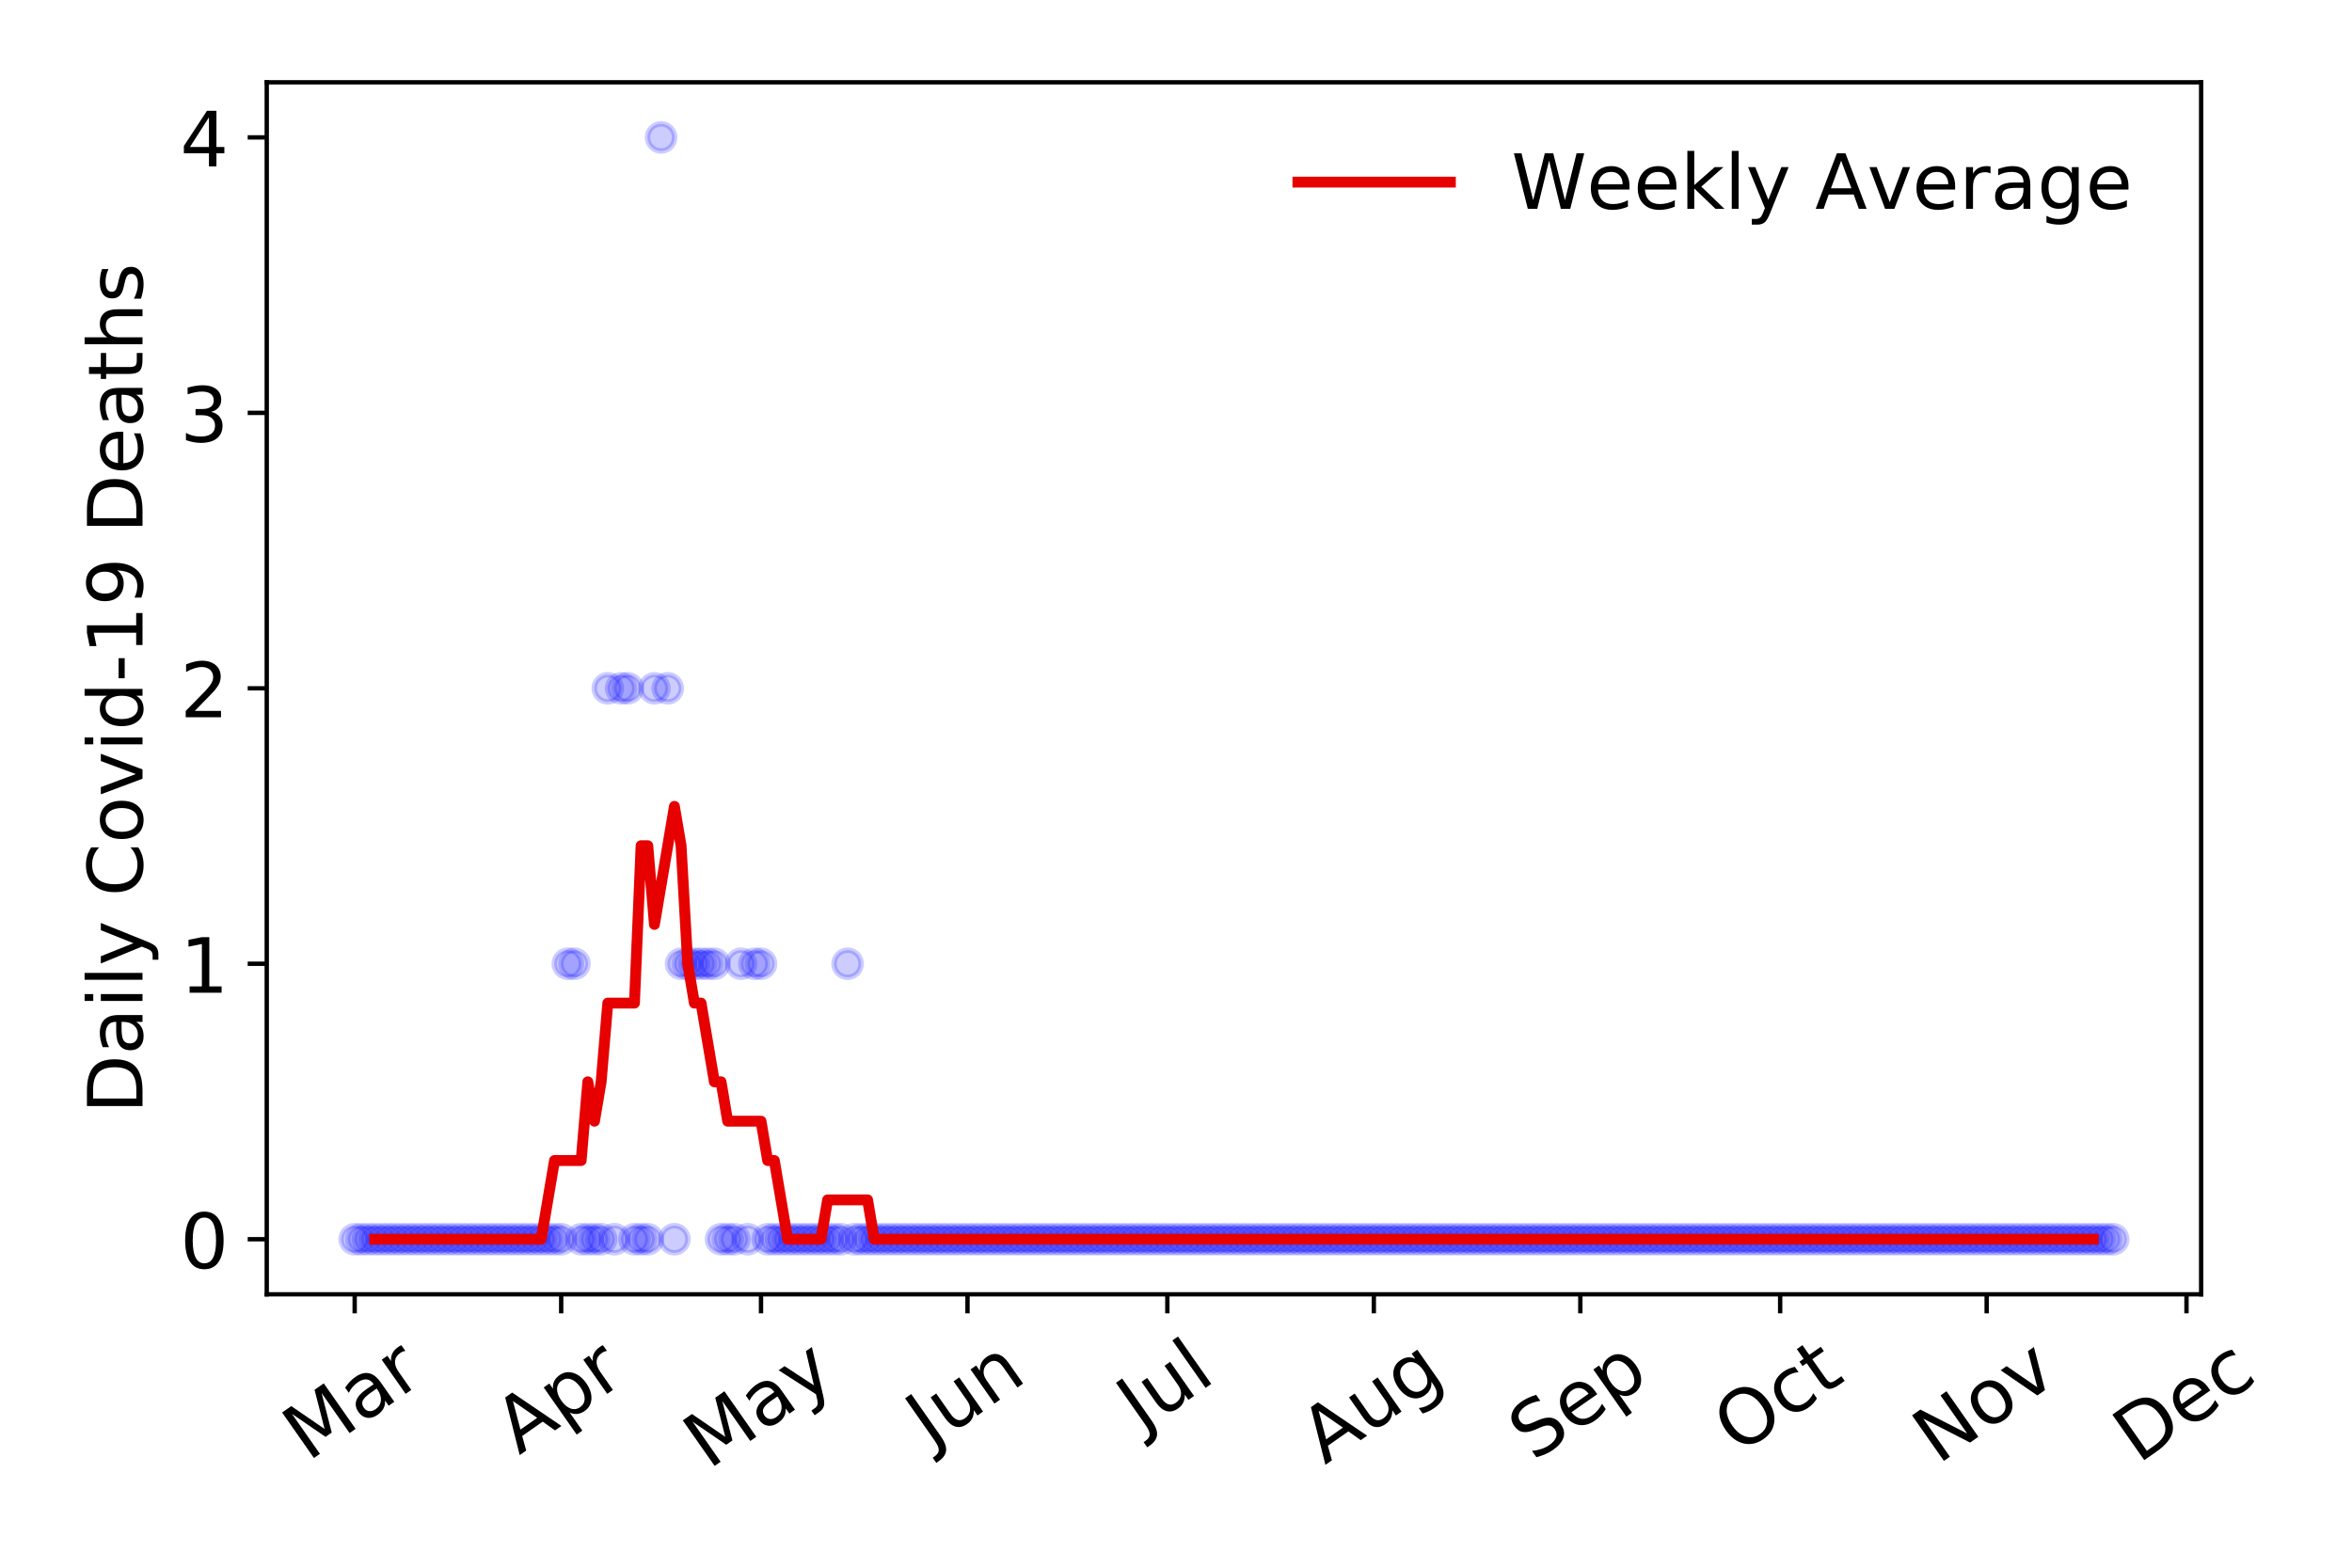<?xml version="1.0" encoding="utf-8" standalone="no"?>
<!DOCTYPE svg PUBLIC "-//W3C//DTD SVG 1.1//EN"
  "http://www.w3.org/Graphics/SVG/1.1/DTD/svg11.dtd">
<!-- Created with matplotlib (https://matplotlib.org/) -->
<svg height="288pt" version="1.1" viewBox="0 0 432 288" width="432pt" xmlns="http://www.w3.org/2000/svg" xmlns:xlink="http://www.w3.org/1999/xlink">
 <defs>
  <style type="text/css">
*{stroke-linecap:butt;stroke-linejoin:round;}
  </style>
 </defs>
 <g id="figure_1">
  <g id="patch_1">
   <path d="M 0 288 
L 432 288 
L 432 0 
L 0 0 
z
" style="fill:#ffffff;"/>
  </g>
  <g id="axes_1">
   <g id="patch_2">
    <path d="M 48.995 237.778 
L 404.292 237.778 
L 404.292 15.12 
L 48.995 15.12 
z
" style="fill:#ffffff;"/>
   </g>
   <g id="matplotlib.axis_1">
    <g id="xtick_1">
     <g id="line2d_1">
      <defs>
       <path d="M 0 0 
L 0 3.5 
" id="m6d6fe96111" style="stroke:#000000;stroke-width:0.8;"/>
      </defs>
      <g>
       <use style="stroke:#000000;stroke-width:0.8;" x="65.145" xlink:href="#m6d6fe96111" y="237.778"/>
      </g>
     </g>
     <g id="text_1">
      <!-- Mar -->
      <defs>
       <path d="M 9.812 72.906 
L 24.516 72.906 
L 43.109 23.297 
L 61.812 72.906 
L 76.516 72.906 
L 76.516 0 
L 66.891 0 
L 66.891 64.016 
L 48.094 14.016 
L 38.188 14.016 
L 19.391 64.016 
L 19.391 0 
L 9.812 0 
z
" id="DejaVuSans-77"/>
       <path d="M 34.281 27.484 
Q 23.391 27.484 19.188 25 
Q 14.984 22.516 14.984 16.5 
Q 14.984 11.719 18.141 8.906 
Q 21.297 6.109 26.703 6.109 
Q 34.188 6.109 38.703 11.406 
Q 43.219 16.703 43.219 25.484 
L 43.219 27.484 
z
M 52.203 31.203 
L 52.203 0 
L 43.219 0 
L 43.219 8.297 
Q 40.141 3.328 35.547 0.953 
Q 30.953 -1.422 24.312 -1.422 
Q 15.922 -1.422 10.953 3.297 
Q 6 8.016 6 15.922 
Q 6 25.141 12.172 29.828 
Q 18.359 34.516 30.609 34.516 
L 43.219 34.516 
L 43.219 35.406 
Q 43.219 41.609 39.141 45 
Q 35.062 48.391 27.688 48.391 
Q 23 48.391 18.547 47.266 
Q 14.109 46.141 10.016 43.891 
L 10.016 52.203 
Q 14.938 54.109 19.578 55.047 
Q 24.219 56 28.609 56 
Q 40.484 56 46.344 49.844 
Q 52.203 43.703 52.203 31.203 
z
" id="DejaVuSans-97"/>
       <path d="M 41.109 46.297 
Q 39.594 47.172 37.812 47.578 
Q 36.031 48 33.891 48 
Q 26.266 48 22.188 43.047 
Q 18.109 38.094 18.109 28.812 
L 18.109 0 
L 9.078 0 
L 9.078 54.688 
L 18.109 54.688 
L 18.109 46.188 
Q 20.953 51.172 25.484 53.578 
Q 30.031 56 36.531 56 
Q 37.453 56 38.578 55.875 
Q 39.703 55.766 41.062 55.516 
z
" id="DejaVuSans-114"/>
      </defs>
      <g transform="translate(56.542 268.643)rotate(-35)scale(0.14 -0.14)">
       <use xlink:href="#DejaVuSans-77"/>
       <use x="86.279" xlink:href="#DejaVuSans-97"/>
       <use x="147.559" xlink:href="#DejaVuSans-114"/>
      </g>
     </g>
    </g>
    <g id="xtick_2">
     <g id="line2d_2">
      <g>
       <use style="stroke:#000000;stroke-width:0.8;" x="103.073" xlink:href="#m6d6fe96111" y="237.778"/>
      </g>
     </g>
     <g id="text_2">
      <!-- Apr -->
      <defs>
       <path d="M 34.188 63.188 
L 20.797 26.906 
L 47.609 26.906 
z
M 28.609 72.906 
L 39.797 72.906 
L 67.578 0 
L 57.328 0 
L 50.688 18.703 
L 17.828 18.703 
L 11.188 0 
L 0.781 0 
z
" id="DejaVuSans-65"/>
       <path d="M 18.109 8.203 
L 18.109 -20.797 
L 9.078 -20.797 
L 9.078 54.688 
L 18.109 54.688 
L 18.109 46.391 
Q 20.953 51.266 25.266 53.625 
Q 29.594 56 35.594 56 
Q 45.562 56 51.781 48.094 
Q 58.016 40.188 58.016 27.297 
Q 58.016 14.406 51.781 6.484 
Q 45.562 -1.422 35.594 -1.422 
Q 29.594 -1.422 25.266 0.953 
Q 20.953 3.328 18.109 8.203 
z
M 48.688 27.297 
Q 48.688 37.203 44.609 42.844 
Q 40.531 48.484 33.406 48.484 
Q 26.266 48.484 22.188 42.844 
Q 18.109 37.203 18.109 27.297 
Q 18.109 17.391 22.188 11.75 
Q 26.266 6.109 33.406 6.109 
Q 40.531 6.109 44.609 11.75 
Q 48.688 17.391 48.688 27.297 
z
" id="DejaVuSans-112"/>
      </defs>
      <g transform="translate(95.368 267.384)rotate(-35)scale(0.14 -0.14)">
       <use xlink:href="#DejaVuSans-65"/>
       <use x="68.408" xlink:href="#DejaVuSans-112"/>
       <use x="131.885" xlink:href="#DejaVuSans-114"/>
      </g>
     </g>
    </g>
    <g id="xtick_3">
     <g id="line2d_3">
      <g>
       <use style="stroke:#000000;stroke-width:0.8;" x="139.777" xlink:href="#m6d6fe96111" y="237.778"/>
      </g>
     </g>
     <g id="text_3">
      <!-- May -->
      <defs>
       <path d="M 32.172 -5.078 
Q 28.375 -14.844 24.75 -17.812 
Q 21.141 -20.797 15.094 -20.797 
L 7.906 -20.797 
L 7.906 -13.281 
L 13.188 -13.281 
Q 16.891 -13.281 18.938 -11.516 
Q 21 -9.766 23.484 -3.219 
L 25.094 0.875 
L 2.984 54.688 
L 12.5 54.688 
L 29.594 11.922 
L 46.688 54.688 
L 56.203 54.688 
z
" id="DejaVuSans-121"/>
      </defs>
      <g transform="translate(130.137 270.094)rotate(-35)scale(0.14 -0.14)">
       <use xlink:href="#DejaVuSans-77"/>
       <use x="86.279" xlink:href="#DejaVuSans-97"/>
       <use x="147.559" xlink:href="#DejaVuSans-121"/>
      </g>
     </g>
    </g>
    <g id="xtick_4">
     <g id="line2d_4">
      <g>
       <use style="stroke:#000000;stroke-width:0.8;" x="177.704" xlink:href="#m6d6fe96111" y="237.778"/>
      </g>
     </g>
     <g id="text_4">
      <!-- Jun -->
      <defs>
       <path d="M 9.812 72.906 
L 19.672 72.906 
L 19.672 5.078 
Q 19.672 -8.109 14.672 -14.062 
Q 9.672 -20.016 -1.422 -20.016 
L -5.172 -20.016 
L -5.172 -11.719 
L -2.094 -11.719 
Q 4.438 -11.719 7.125 -8.047 
Q 9.812 -4.391 9.812 5.078 
z
" id="DejaVuSans-74"/>
       <path d="M 8.5 21.578 
L 8.5 54.688 
L 17.484 54.688 
L 17.484 21.922 
Q 17.484 14.156 20.5 10.266 
Q 23.531 6.391 29.594 6.391 
Q 36.859 6.391 41.078 11.031 
Q 45.312 15.672 45.312 23.688 
L 45.312 54.688 
L 54.297 54.688 
L 54.297 0 
L 45.312 0 
L 45.312 8.406 
Q 42.047 3.422 37.719 1 
Q 33.406 -1.422 27.688 -1.422 
Q 18.266 -1.422 13.375 4.438 
Q 8.5 10.297 8.5 21.578 
z
M 31.109 56 
z
" id="DejaVuSans-117"/>
       <path d="M 54.891 33.016 
L 54.891 0 
L 45.906 0 
L 45.906 32.719 
Q 45.906 40.484 42.875 44.328 
Q 39.844 48.188 33.797 48.188 
Q 26.516 48.188 22.312 43.547 
Q 18.109 38.922 18.109 30.906 
L 18.109 0 
L 9.078 0 
L 9.078 54.688 
L 18.109 54.688 
L 18.109 46.188 
Q 21.344 51.125 25.703 53.562 
Q 30.078 56 35.797 56 
Q 45.219 56 50.047 50.172 
Q 54.891 44.344 54.891 33.016 
z
" id="DejaVuSans-110"/>
      </defs>
      <g transform="translate(170.961 266.039)rotate(-35)scale(0.14 -0.14)">
       <use xlink:href="#DejaVuSans-74"/>
       <use x="29.492" xlink:href="#DejaVuSans-117"/>
       <use x="92.871" xlink:href="#DejaVuSans-110"/>
      </g>
     </g>
    </g>
    <g id="xtick_5">
     <g id="line2d_5">
      <g>
       <use style="stroke:#000000;stroke-width:0.8;" x="214.409" xlink:href="#m6d6fe96111" y="237.778"/>
      </g>
     </g>
     <g id="text_5">
      <!-- Jul -->
      <defs>
       <path d="M 9.422 75.984 
L 18.406 75.984 
L 18.406 0 
L 9.422 0 
z
" id="DejaVuSans-108"/>
      </defs>
      <g transform="translate(209.706 263.181)rotate(-35)scale(0.14 -0.14)">
       <use xlink:href="#DejaVuSans-74"/>
       <use x="29.492" xlink:href="#DejaVuSans-117"/>
       <use x="92.871" xlink:href="#DejaVuSans-108"/>
      </g>
     </g>
    </g>
    <g id="xtick_6">
     <g id="line2d_6">
      <g>
       <use style="stroke:#000000;stroke-width:0.8;" x="252.336" xlink:href="#m6d6fe96111" y="237.778"/>
      </g>
     </g>
     <g id="text_6">
      <!-- Aug -->
      <defs>
       <path d="M 45.406 27.984 
Q 45.406 37.75 41.375 43.109 
Q 37.359 48.484 30.078 48.484 
Q 22.859 48.484 18.828 43.109 
Q 14.797 37.75 14.797 27.984 
Q 14.797 18.266 18.828 12.891 
Q 22.859 7.516 30.078 7.516 
Q 37.359 7.516 41.375 12.891 
Q 45.406 18.266 45.406 27.984 
z
M 54.391 6.781 
Q 54.391 -7.172 48.188 -13.984 
Q 42 -20.797 29.203 -20.797 
Q 24.469 -20.797 20.266 -20.094 
Q 16.062 -19.391 12.109 -17.922 
L 12.109 -9.188 
Q 16.062 -11.328 19.922 -12.344 
Q 23.781 -13.375 27.781 -13.375 
Q 36.625 -13.375 41.016 -8.766 
Q 45.406 -4.156 45.406 5.172 
L 45.406 9.625 
Q 42.625 4.781 38.281 2.391 
Q 33.938 0 27.875 0 
Q 17.828 0 11.672 7.656 
Q 5.516 15.328 5.516 27.984 
Q 5.516 40.672 11.672 48.328 
Q 17.828 56 27.875 56 
Q 33.938 56 38.281 53.609 
Q 42.625 51.219 45.406 46.391 
L 45.406 54.688 
L 54.391 54.688 
z
" id="DejaVuSans-103"/>
      </defs>
      <g transform="translate(243.355 269.172)rotate(-35)scale(0.14 -0.14)">
       <use xlink:href="#DejaVuSans-65"/>
       <use x="68.408" xlink:href="#DejaVuSans-117"/>
       <use x="131.787" xlink:href="#DejaVuSans-103"/>
      </g>
     </g>
    </g>
    <g id="xtick_7">
     <g id="line2d_7">
      <g>
       <use style="stroke:#000000;stroke-width:0.8;" x="290.264" xlink:href="#m6d6fe96111" y="237.778"/>
      </g>
     </g>
     <g id="text_7">
      <!-- Sep -->
      <defs>
       <path d="M 53.516 70.516 
L 53.516 60.891 
Q 47.906 63.578 42.922 64.891 
Q 37.938 66.219 33.297 66.219 
Q 25.25 66.219 20.875 63.094 
Q 16.5 59.969 16.5 54.203 
Q 16.5 49.359 19.406 46.891 
Q 22.312 44.438 30.422 42.922 
L 36.375 41.703 
Q 47.406 39.594 52.656 34.297 
Q 57.906 29 57.906 20.125 
Q 57.906 9.516 50.797 4.047 
Q 43.703 -1.422 29.984 -1.422 
Q 24.812 -1.422 18.969 -0.25 
Q 13.141 0.922 6.891 3.219 
L 6.891 13.375 
Q 12.891 10.016 18.656 8.297 
Q 24.422 6.594 29.984 6.594 
Q 38.422 6.594 43.016 9.906 
Q 47.609 13.234 47.609 19.391 
Q 47.609 24.75 44.312 27.781 
Q 41.016 30.812 33.5 32.328 
L 27.484 33.5 
Q 16.453 35.688 11.516 40.375 
Q 6.594 45.062 6.594 53.422 
Q 6.594 63.094 13.406 68.656 
Q 20.219 74.219 32.172 74.219 
Q 37.312 74.219 42.625 73.281 
Q 47.953 72.359 53.516 70.516 
z
" id="DejaVuSans-83"/>
       <path d="M 56.203 29.594 
L 56.203 25.203 
L 14.891 25.203 
Q 15.484 15.922 20.484 11.062 
Q 25.484 6.203 34.422 6.203 
Q 39.594 6.203 44.453 7.469 
Q 49.312 8.734 54.109 11.281 
L 54.109 2.781 
Q 49.266 0.734 44.188 -0.344 
Q 39.109 -1.422 33.891 -1.422 
Q 20.797 -1.422 13.156 6.188 
Q 5.516 13.812 5.516 26.812 
Q 5.516 40.234 12.766 48.109 
Q 20.016 56 32.328 56 
Q 43.359 56 49.781 48.891 
Q 56.203 41.797 56.203 29.594 
z
M 47.219 32.234 
Q 47.125 39.594 43.094 43.984 
Q 39.062 48.391 32.422 48.391 
Q 24.906 48.391 20.391 44.141 
Q 15.875 39.891 15.188 32.172 
z
" id="DejaVuSans-101"/>
      </defs>
      <g transform="translate(281.671 268.629)rotate(-35)scale(0.14 -0.14)">
       <use xlink:href="#DejaVuSans-83"/>
       <use x="63.477" xlink:href="#DejaVuSans-101"/>
       <use x="125" xlink:href="#DejaVuSans-112"/>
      </g>
     </g>
    </g>
    <g id="xtick_8">
     <g id="line2d_8">
      <g>
       <use style="stroke:#000000;stroke-width:0.8;" x="326.968" xlink:href="#m6d6fe96111" y="237.778"/>
      </g>
     </g>
     <g id="text_8">
      <!-- Oct -->
      <defs>
       <path d="M 39.406 66.219 
Q 28.656 66.219 22.328 58.203 
Q 16.016 50.203 16.016 36.375 
Q 16.016 22.609 22.328 14.594 
Q 28.656 6.594 39.406 6.594 
Q 50.141 6.594 56.422 14.594 
Q 62.703 22.609 62.703 36.375 
Q 62.703 50.203 56.422 58.203 
Q 50.141 66.219 39.406 66.219 
z
M 39.406 74.219 
Q 54.734 74.219 63.906 63.938 
Q 73.094 53.656 73.094 36.375 
Q 73.094 19.141 63.906 8.859 
Q 54.734 -1.422 39.406 -1.422 
Q 24.031 -1.422 14.812 8.828 
Q 5.609 19.094 5.609 36.375 
Q 5.609 53.656 14.812 63.938 
Q 24.031 74.219 39.406 74.219 
z
" id="DejaVuSans-79"/>
       <path d="M 48.781 52.594 
L 48.781 44.188 
Q 44.969 46.297 41.141 47.344 
Q 37.312 48.391 33.406 48.391 
Q 24.656 48.391 19.812 42.844 
Q 14.984 37.312 14.984 27.297 
Q 14.984 17.281 19.812 11.734 
Q 24.656 6.203 33.406 6.203 
Q 37.312 6.203 41.141 7.25 
Q 44.969 8.297 48.781 10.406 
L 48.781 2.094 
Q 45.016 0.344 40.984 -0.531 
Q 36.969 -1.422 32.422 -1.422 
Q 20.062 -1.422 12.781 6.344 
Q 5.516 14.109 5.516 27.297 
Q 5.516 40.672 12.859 48.328 
Q 20.219 56 33.016 56 
Q 37.156 56 41.109 55.141 
Q 45.062 54.297 48.781 52.594 
z
" id="DejaVuSans-99"/>
       <path d="M 18.312 70.219 
L 18.312 54.688 
L 36.812 54.688 
L 36.812 47.703 
L 18.312 47.703 
L 18.312 18.016 
Q 18.312 11.328 20.141 9.422 
Q 21.969 7.516 27.594 7.516 
L 36.812 7.516 
L 36.812 0 
L 27.594 0 
Q 17.188 0 13.234 3.875 
Q 9.281 7.766 9.281 18.016 
L 9.281 47.703 
L 2.688 47.703 
L 2.688 54.688 
L 9.281 54.688 
L 9.281 70.219 
z
" id="DejaVuSans-116"/>
      </defs>
      <g transform="translate(319.269 267.377)rotate(-35)scale(0.14 -0.14)">
       <use xlink:href="#DejaVuSans-79"/>
       <use x="78.711" xlink:href="#DejaVuSans-99"/>
       <use x="133.691" xlink:href="#DejaVuSans-116"/>
      </g>
     </g>
    </g>
    <g id="xtick_9">
     <g id="line2d_9">
      <g>
       <use style="stroke:#000000;stroke-width:0.8;" x="364.896" xlink:href="#m6d6fe96111" y="237.778"/>
      </g>
     </g>
     <g id="text_9">
      <!-- Nov -->
      <defs>
       <path d="M 9.812 72.906 
L 23.094 72.906 
L 55.422 11.922 
L 55.422 72.906 
L 64.984 72.906 
L 64.984 0 
L 51.703 0 
L 19.391 60.984 
L 19.391 0 
L 9.812 0 
z
" id="DejaVuSans-78"/>
       <path d="M 30.609 48.391 
Q 23.391 48.391 19.188 42.75 
Q 14.984 37.109 14.984 27.297 
Q 14.984 17.484 19.156 11.844 
Q 23.344 6.203 30.609 6.203 
Q 37.797 6.203 41.984 11.859 
Q 46.188 17.531 46.188 27.297 
Q 46.188 37.016 41.984 42.703 
Q 37.797 48.391 30.609 48.391 
z
M 30.609 56 
Q 42.328 56 49.016 48.375 
Q 55.719 40.766 55.719 27.297 
Q 55.719 13.875 49.016 6.219 
Q 42.328 -1.422 30.609 -1.422 
Q 18.844 -1.422 12.172 6.219 
Q 5.516 13.875 5.516 27.297 
Q 5.516 40.766 12.172 48.375 
Q 18.844 56 30.609 56 
z
" id="DejaVuSans-111"/>
       <path d="M 2.984 54.688 
L 12.5 54.688 
L 29.594 8.797 
L 46.688 54.688 
L 56.203 54.688 
L 35.688 0 
L 23.484 0 
z
" id="DejaVuSans-118"/>
      </defs>
      <g transform="translate(355.919 269.166)rotate(-35)scale(0.14 -0.14)">
       <use xlink:href="#DejaVuSans-78"/>
       <use x="74.805" xlink:href="#DejaVuSans-111"/>
       <use x="135.986" xlink:href="#DejaVuSans-118"/>
      </g>
     </g>
    </g>
    <g id="xtick_10">
     <g id="line2d_10">
      <g>
       <use style="stroke:#000000;stroke-width:0.8;" x="401.6" xlink:href="#m6d6fe96111" y="237.778"/>
      </g>
     </g>
     <g id="text_10">
      <!-- Dec -->
      <defs>
       <path d="M 19.672 64.797 
L 19.672 8.109 
L 31.594 8.109 
Q 46.688 8.109 53.688 14.938 
Q 60.688 21.781 60.688 36.531 
Q 60.688 51.172 53.688 57.984 
Q 46.688 64.797 31.594 64.797 
z
M 9.812 72.906 
L 30.078 72.906 
Q 51.266 72.906 61.172 64.094 
Q 71.094 55.281 71.094 36.531 
Q 71.094 17.672 61.125 8.828 
Q 51.172 0 30.078 0 
L 9.812 0 
z
" id="DejaVuSans-68"/>
      </defs>
      <g transform="translate(392.719 269.032)rotate(-35)scale(0.14 -0.14)">
       <use xlink:href="#DejaVuSans-68"/>
       <use x="77.002" xlink:href="#DejaVuSans-101"/>
       <use x="138.525" xlink:href="#DejaVuSans-99"/>
      </g>
     </g>
    </g>
   </g>
   <g id="matplotlib.axis_2">
    <g id="ytick_1">
     <g id="line2d_11">
      <defs>
       <path d="M 0 0 
L -3.5 0 
" id="m534049f7b5" style="stroke:#000000;stroke-width:0.8;"/>
      </defs>
      <g>
       <use style="stroke:#000000;stroke-width:0.8;" x="48.995" xlink:href="#m534049f7b5" y="227.657"/>
      </g>
     </g>
     <g id="text_11">
      <!-- 0 -->
      <defs>
       <path d="M 31.781 66.406 
Q 24.172 66.406 20.328 58.906 
Q 16.5 51.422 16.5 36.375 
Q 16.5 21.391 20.328 13.891 
Q 24.172 6.391 31.781 6.391 
Q 39.453 6.391 43.281 13.891 
Q 47.125 21.391 47.125 36.375 
Q 47.125 51.422 43.281 58.906 
Q 39.453 66.406 31.781 66.406 
z
M 31.781 74.219 
Q 44.047 74.219 50.516 64.516 
Q 56.984 54.828 56.984 36.375 
Q 56.984 17.969 50.516 8.266 
Q 44.047 -1.422 31.781 -1.422 
Q 19.531 -1.422 13.062 8.266 
Q 6.594 17.969 6.594 36.375 
Q 6.594 54.828 13.062 64.516 
Q 19.531 74.219 31.781 74.219 
z
" id="DejaVuSans-48"/>
      </defs>
      <g transform="translate(33.087 232.976)scale(0.14 -0.14)">
       <use xlink:href="#DejaVuSans-48"/>
      </g>
     </g>
    </g>
    <g id="ytick_2">
     <g id="line2d_12">
      <g>
       <use style="stroke:#000000;stroke-width:0.8;" x="48.995" xlink:href="#m534049f7b5" y="177.053"/>
      </g>
     </g>
     <g id="text_12">
      <!-- 1 -->
      <defs>
       <path d="M 12.406 8.297 
L 28.516 8.297 
L 28.516 63.922 
L 10.984 60.406 
L 10.984 69.391 
L 28.422 72.906 
L 38.281 72.906 
L 38.281 8.297 
L 54.391 8.297 
L 54.391 0 
L 12.406 0 
z
" id="DejaVuSans-49"/>
      </defs>
      <g transform="translate(33.087 182.372)scale(0.14 -0.14)">
       <use xlink:href="#DejaVuSans-49"/>
      </g>
     </g>
    </g>
    <g id="ytick_3">
     <g id="line2d_13">
      <g>
       <use style="stroke:#000000;stroke-width:0.8;" x="48.995" xlink:href="#m534049f7b5" y="126.449"/>
      </g>
     </g>
     <g id="text_13">
      <!-- 2 -->
      <defs>
       <path d="M 19.188 8.297 
L 53.609 8.297 
L 53.609 0 
L 7.328 0 
L 7.328 8.297 
Q 12.938 14.109 22.625 23.891 
Q 32.328 33.688 34.812 36.531 
Q 39.547 41.844 41.422 45.531 
Q 43.312 49.219 43.312 52.781 
Q 43.312 58.594 39.234 62.25 
Q 35.156 65.922 28.609 65.922 
Q 23.969 65.922 18.812 64.312 
Q 13.672 62.703 7.812 59.422 
L 7.812 69.391 
Q 13.766 71.781 18.938 73 
Q 24.125 74.219 28.422 74.219 
Q 39.75 74.219 46.484 68.547 
Q 53.219 62.891 53.219 53.422 
Q 53.219 48.922 51.531 44.891 
Q 49.859 40.875 45.406 35.406 
Q 44.188 33.984 37.641 27.219 
Q 31.109 20.453 19.188 8.297 
z
" id="DejaVuSans-50"/>
      </defs>
      <g transform="translate(33.087 131.768)scale(0.14 -0.14)">
       <use xlink:href="#DejaVuSans-50"/>
      </g>
     </g>
    </g>
    <g id="ytick_4">
     <g id="line2d_14">
      <g>
       <use style="stroke:#000000;stroke-width:0.8;" x="48.995" xlink:href="#m534049f7b5" y="75.845"/>
      </g>
     </g>
     <g id="text_14">
      <!-- 3 -->
      <defs>
       <path d="M 40.578 39.312 
Q 47.656 37.797 51.625 33 
Q 55.609 28.219 55.609 21.188 
Q 55.609 10.406 48.188 4.484 
Q 40.766 -1.422 27.094 -1.422 
Q 22.516 -1.422 17.656 -0.516 
Q 12.797 0.391 7.625 2.203 
L 7.625 11.719 
Q 11.719 9.328 16.594 8.109 
Q 21.484 6.891 26.812 6.891 
Q 36.078 6.891 40.938 10.547 
Q 45.797 14.203 45.797 21.188 
Q 45.797 27.641 41.281 31.266 
Q 36.766 34.906 28.719 34.906 
L 20.219 34.906 
L 20.219 43.016 
L 29.109 43.016 
Q 36.375 43.016 40.234 45.922 
Q 44.094 48.828 44.094 54.297 
Q 44.094 59.906 40.109 62.906 
Q 36.141 65.922 28.719 65.922 
Q 24.656 65.922 20.016 65.031 
Q 15.375 64.156 9.812 62.312 
L 9.812 71.094 
Q 15.438 72.656 20.344 73.438 
Q 25.25 74.219 29.594 74.219 
Q 40.828 74.219 47.359 69.109 
Q 53.906 64.016 53.906 55.328 
Q 53.906 49.266 50.438 45.094 
Q 46.969 40.922 40.578 39.312 
z
" id="DejaVuSans-51"/>
      </defs>
      <g transform="translate(33.087 81.164)scale(0.14 -0.14)">
       <use xlink:href="#DejaVuSans-51"/>
      </g>
     </g>
    </g>
    <g id="ytick_5">
     <g id="line2d_15">
      <g>
       <use style="stroke:#000000;stroke-width:0.8;" x="48.995" xlink:href="#m534049f7b5" y="25.241"/>
      </g>
     </g>
     <g id="text_15">
      <!-- 4 -->
      <defs>
       <path d="M 37.797 64.312 
L 12.891 25.391 
L 37.797 25.391 
z
M 35.203 72.906 
L 47.609 72.906 
L 47.609 25.391 
L 58.016 25.391 
L 58.016 17.188 
L 47.609 17.188 
L 47.609 0 
L 37.797 0 
L 37.797 17.188 
L 4.891 17.188 
L 4.891 26.703 
z
" id="DejaVuSans-52"/>
      </defs>
      <g transform="translate(33.087 30.56)scale(0.14 -0.14)">
       <use xlink:href="#DejaVuSans-52"/>
      </g>
     </g>
    </g>
    <g id="text_16">
     <!-- Daily Covid-19 Deaths -->
     <defs>
      <path d="M 9.422 54.688 
L 18.406 54.688 
L 18.406 0 
L 9.422 0 
z
M 9.422 75.984 
L 18.406 75.984 
L 18.406 64.594 
L 9.422 64.594 
z
" id="DejaVuSans-105"/>
      <path id="DejaVuSans-32"/>
      <path d="M 64.406 67.281 
L 64.406 56.891 
Q 59.422 61.531 53.781 63.812 
Q 48.141 66.109 41.797 66.109 
Q 29.297 66.109 22.656 58.469 
Q 16.016 50.828 16.016 36.375 
Q 16.016 21.969 22.656 14.328 
Q 29.297 6.688 41.797 6.688 
Q 48.141 6.688 53.781 8.984 
Q 59.422 11.281 64.406 15.922 
L 64.406 5.609 
Q 59.234 2.094 53.438 0.328 
Q 47.656 -1.422 41.219 -1.422 
Q 24.656 -1.422 15.125 8.703 
Q 5.609 18.844 5.609 36.375 
Q 5.609 53.953 15.125 64.078 
Q 24.656 74.219 41.219 74.219 
Q 47.75 74.219 53.531 72.484 
Q 59.328 70.75 64.406 67.281 
z
" id="DejaVuSans-67"/>
      <path d="M 45.406 46.391 
L 45.406 75.984 
L 54.391 75.984 
L 54.391 0 
L 45.406 0 
L 45.406 8.203 
Q 42.578 3.328 38.25 0.953 
Q 33.938 -1.422 27.875 -1.422 
Q 17.969 -1.422 11.734 6.484 
Q 5.516 14.406 5.516 27.297 
Q 5.516 40.188 11.734 48.094 
Q 17.969 56 27.875 56 
Q 33.938 56 38.25 53.625 
Q 42.578 51.266 45.406 46.391 
z
M 14.797 27.297 
Q 14.797 17.391 18.875 11.75 
Q 22.953 6.109 30.078 6.109 
Q 37.203 6.109 41.297 11.75 
Q 45.406 17.391 45.406 27.297 
Q 45.406 37.203 41.297 42.844 
Q 37.203 48.484 30.078 48.484 
Q 22.953 48.484 18.875 42.844 
Q 14.797 37.203 14.797 27.297 
z
" id="DejaVuSans-100"/>
      <path d="M 4.891 31.391 
L 31.203 31.391 
L 31.203 23.391 
L 4.891 23.391 
z
" id="DejaVuSans-45"/>
      <path d="M 10.984 1.516 
L 10.984 10.5 
Q 14.703 8.734 18.5 7.812 
Q 22.312 6.891 25.984 6.891 
Q 35.75 6.891 40.891 13.453 
Q 46.047 20.016 46.781 33.406 
Q 43.953 29.203 39.594 26.953 
Q 35.25 24.703 29.984 24.703 
Q 19.047 24.703 12.672 31.312 
Q 6.297 37.938 6.297 49.422 
Q 6.297 60.641 12.938 67.422 
Q 19.578 74.219 30.609 74.219 
Q 43.266 74.219 49.922 64.516 
Q 56.594 54.828 56.594 36.375 
Q 56.594 19.141 48.406 8.859 
Q 40.234 -1.422 26.422 -1.422 
Q 22.703 -1.422 18.891 -0.688 
Q 15.094 0.047 10.984 1.516 
z
M 30.609 32.422 
Q 37.25 32.422 41.125 36.953 
Q 45.016 41.5 45.016 49.422 
Q 45.016 57.281 41.125 61.844 
Q 37.25 66.406 30.609 66.406 
Q 23.969 66.406 20.094 61.844 
Q 16.219 57.281 16.219 49.422 
Q 16.219 41.5 20.094 36.953 
Q 23.969 32.422 30.609 32.422 
z
" id="DejaVuSans-57"/>
      <path d="M 54.891 33.016 
L 54.891 0 
L 45.906 0 
L 45.906 32.719 
Q 45.906 40.484 42.875 44.328 
Q 39.844 48.188 33.797 48.188 
Q 26.516 48.188 22.312 43.547 
Q 18.109 38.922 18.109 30.906 
L 18.109 0 
L 9.078 0 
L 9.078 75.984 
L 18.109 75.984 
L 18.109 46.188 
Q 21.344 51.125 25.703 53.562 
Q 30.078 56 35.797 56 
Q 45.219 56 50.047 50.172 
Q 54.891 44.344 54.891 33.016 
z
" id="DejaVuSans-104"/>
      <path d="M 44.281 53.078 
L 44.281 44.578 
Q 40.484 46.531 36.375 47.5 
Q 32.281 48.484 27.875 48.484 
Q 21.188 48.484 17.844 46.438 
Q 14.5 44.391 14.5 40.281 
Q 14.5 37.156 16.891 35.375 
Q 19.281 33.594 26.516 31.984 
L 29.594 31.297 
Q 39.156 29.25 43.188 25.516 
Q 47.219 21.781 47.219 15.094 
Q 47.219 7.469 41.188 3.016 
Q 35.156 -1.422 24.609 -1.422 
Q 20.219 -1.422 15.453 -0.562 
Q 10.688 0.297 5.422 2 
L 5.422 11.281 
Q 10.406 8.688 15.234 7.391 
Q 20.062 6.109 24.812 6.109 
Q 31.156 6.109 34.562 8.281 
Q 37.984 10.453 37.984 14.406 
Q 37.984 18.062 35.516 20.016 
Q 33.062 21.969 24.703 23.781 
L 21.578 24.516 
Q 13.234 26.266 9.516 29.906 
Q 5.812 33.547 5.812 39.891 
Q 5.812 47.609 11.281 51.797 
Q 16.75 56 26.812 56 
Q 31.781 56 36.172 55.266 
Q 40.578 54.547 44.281 53.078 
z
" id="DejaVuSans-115"/>
     </defs>
     <g transform="translate(26.176 204.56)rotate(-90)scale(0.14 -0.14)">
      <use xlink:href="#DejaVuSans-68"/>
      <use x="77.002" xlink:href="#DejaVuSans-97"/>
      <use x="138.281" xlink:href="#DejaVuSans-105"/>
      <use x="166.064" xlink:href="#DejaVuSans-108"/>
      <use x="193.848" xlink:href="#DejaVuSans-121"/>
      <use x="253.027" xlink:href="#DejaVuSans-32"/>
      <use x="284.814" xlink:href="#DejaVuSans-67"/>
      <use x="354.639" xlink:href="#DejaVuSans-111"/>
      <use x="415.82" xlink:href="#DejaVuSans-118"/>
      <use x="475" xlink:href="#DejaVuSans-105"/>
      <use x="502.783" xlink:href="#DejaVuSans-100"/>
      <use x="566.26" xlink:href="#DejaVuSans-45"/>
      <use x="602.344" xlink:href="#DejaVuSans-49"/>
      <use x="665.967" xlink:href="#DejaVuSans-57"/>
      <use x="729.59" xlink:href="#DejaVuSans-32"/>
      <use x="761.377" xlink:href="#DejaVuSans-68"/>
      <use x="838.379" xlink:href="#DejaVuSans-101"/>
      <use x="899.902" xlink:href="#DejaVuSans-97"/>
      <use x="961.182" xlink:href="#DejaVuSans-116"/>
      <use x="1000.391" xlink:href="#DejaVuSans-104"/>
      <use x="1063.77" xlink:href="#DejaVuSans-115"/>
     </g>
    </g>
   </g>
   <g id="line2d_16">
    <defs>
     <path d="M 0 2.5 
C 0.663 2.5 1.299 2.237 1.768 1.768 
C 2.237 1.299 2.5 0.663 2.5 0 
C 2.5 -0.663 2.237 -1.299 1.768 -1.768 
C 1.299 -2.237 0.663 -2.5 0 -2.5 
C -0.663 -2.5 -1.299 -2.237 -1.768 -1.768 
C -2.237 -1.299 -2.5 -0.663 -2.5 0 
C -2.5 0.663 -2.237 1.299 -1.768 1.768 
C -1.299 2.237 -0.663 2.5 0 2.5 
z
" id="m4ca3c61b3c" style="stroke:#0000ff;stroke-opacity:0.2;"/>
    </defs>
    <g clip-path="url(#pd7d0f33fe3)">
     <use style="fill:#0000ff;fill-opacity:0.2;stroke:#0000ff;stroke-opacity:0.2;" x="65.145" xlink:href="#m4ca3c61b3c" y="227.657"/>
     <use style="fill:#0000ff;fill-opacity:0.2;stroke:#0000ff;stroke-opacity:0.2;" x="66.368" xlink:href="#m4ca3c61b3c" y="227.657"/>
     <use style="fill:#0000ff;fill-opacity:0.2;stroke:#0000ff;stroke-opacity:0.2;" x="67.592" xlink:href="#m4ca3c61b3c" y="227.657"/>
     <use style="fill:#0000ff;fill-opacity:0.2;stroke:#0000ff;stroke-opacity:0.2;" x="68.815" xlink:href="#m4ca3c61b3c" y="227.657"/>
     <use style="fill:#0000ff;fill-opacity:0.2;stroke:#0000ff;stroke-opacity:0.2;" x="70.039" xlink:href="#m4ca3c61b3c" y="227.657"/>
     <use style="fill:#0000ff;fill-opacity:0.2;stroke:#0000ff;stroke-opacity:0.2;" x="71.262" xlink:href="#m4ca3c61b3c" y="227.657"/>
     <use style="fill:#0000ff;fill-opacity:0.2;stroke:#0000ff;stroke-opacity:0.2;" x="72.486" xlink:href="#m4ca3c61b3c" y="227.657"/>
     <use style="fill:#0000ff;fill-opacity:0.2;stroke:#0000ff;stroke-opacity:0.2;" x="73.709" xlink:href="#m4ca3c61b3c" y="227.657"/>
     <use style="fill:#0000ff;fill-opacity:0.2;stroke:#0000ff;stroke-opacity:0.2;" x="74.933" xlink:href="#m4ca3c61b3c" y="227.657"/>
     <use style="fill:#0000ff;fill-opacity:0.2;stroke:#0000ff;stroke-opacity:0.2;" x="76.156" xlink:href="#m4ca3c61b3c" y="227.657"/>
     <use style="fill:#0000ff;fill-opacity:0.2;stroke:#0000ff;stroke-opacity:0.2;" x="77.38" xlink:href="#m4ca3c61b3c" y="227.657"/>
     <use style="fill:#0000ff;fill-opacity:0.2;stroke:#0000ff;stroke-opacity:0.2;" x="78.603" xlink:href="#m4ca3c61b3c" y="227.657"/>
     <use style="fill:#0000ff;fill-opacity:0.2;stroke:#0000ff;stroke-opacity:0.2;" x="79.827" xlink:href="#m4ca3c61b3c" y="227.657"/>
     <use style="fill:#0000ff;fill-opacity:0.2;stroke:#0000ff;stroke-opacity:0.2;" x="81.05" xlink:href="#m4ca3c61b3c" y="227.657"/>
     <use style="fill:#0000ff;fill-opacity:0.2;stroke:#0000ff;stroke-opacity:0.2;" x="82.273" xlink:href="#m4ca3c61b3c" y="227.657"/>
     <use style="fill:#0000ff;fill-opacity:0.2;stroke:#0000ff;stroke-opacity:0.2;" x="83.497" xlink:href="#m4ca3c61b3c" y="227.657"/>
     <use style="fill:#0000ff;fill-opacity:0.2;stroke:#0000ff;stroke-opacity:0.2;" x="84.72" xlink:href="#m4ca3c61b3c" y="227.657"/>
     <use style="fill:#0000ff;fill-opacity:0.2;stroke:#0000ff;stroke-opacity:0.2;" x="85.944" xlink:href="#m4ca3c61b3c" y="227.657"/>
     <use style="fill:#0000ff;fill-opacity:0.2;stroke:#0000ff;stroke-opacity:0.2;" x="87.167" xlink:href="#m4ca3c61b3c" y="227.657"/>
     <use style="fill:#0000ff;fill-opacity:0.2;stroke:#0000ff;stroke-opacity:0.2;" x="88.391" xlink:href="#m4ca3c61b3c" y="227.657"/>
     <use style="fill:#0000ff;fill-opacity:0.2;stroke:#0000ff;stroke-opacity:0.2;" x="89.614" xlink:href="#m4ca3c61b3c" y="227.657"/>
     <use style="fill:#0000ff;fill-opacity:0.2;stroke:#0000ff;stroke-opacity:0.2;" x="90.838" xlink:href="#m4ca3c61b3c" y="227.657"/>
     <use style="fill:#0000ff;fill-opacity:0.2;stroke:#0000ff;stroke-opacity:0.2;" x="92.061" xlink:href="#m4ca3c61b3c" y="227.657"/>
     <use style="fill:#0000ff;fill-opacity:0.2;stroke:#0000ff;stroke-opacity:0.2;" x="93.285" xlink:href="#m4ca3c61b3c" y="227.657"/>
     <use style="fill:#0000ff;fill-opacity:0.2;stroke:#0000ff;stroke-opacity:0.2;" x="94.508" xlink:href="#m4ca3c61b3c" y="227.657"/>
     <use style="fill:#0000ff;fill-opacity:0.2;stroke:#0000ff;stroke-opacity:0.2;" x="95.732" xlink:href="#m4ca3c61b3c" y="227.657"/>
     <use style="fill:#0000ff;fill-opacity:0.2;stroke:#0000ff;stroke-opacity:0.2;" x="96.955" xlink:href="#m4ca3c61b3c" y="227.657"/>
     <use style="fill:#0000ff;fill-opacity:0.2;stroke:#0000ff;stroke-opacity:0.2;" x="98.179" xlink:href="#m4ca3c61b3c" y="227.657"/>
     <use style="fill:#0000ff;fill-opacity:0.2;stroke:#0000ff;stroke-opacity:0.2;" x="99.402" xlink:href="#m4ca3c61b3c" y="227.657"/>
     <use style="fill:#0000ff;fill-opacity:0.2;stroke:#0000ff;stroke-opacity:0.2;" x="100.626" xlink:href="#m4ca3c61b3c" y="227.657"/>
     <use style="fill:#0000ff;fill-opacity:0.2;stroke:#0000ff;stroke-opacity:0.2;" x="101.849" xlink:href="#m4ca3c61b3c" y="227.657"/>
     <use style="fill:#0000ff;fill-opacity:0.2;stroke:#0000ff;stroke-opacity:0.2;" x="103.073" xlink:href="#m4ca3c61b3c" y="227.657"/>
     <use style="fill:#0000ff;fill-opacity:0.2;stroke:#0000ff;stroke-opacity:0.2;" x="104.296" xlink:href="#m4ca3c61b3c" y="177.053"/>
     <use style="fill:#0000ff;fill-opacity:0.2;stroke:#0000ff;stroke-opacity:0.2;" x="105.519" xlink:href="#m4ca3c61b3c" y="177.053"/>
     <use style="fill:#0000ff;fill-opacity:0.2;stroke:#0000ff;stroke-opacity:0.2;" x="106.743" xlink:href="#m4ca3c61b3c" y="227.657"/>
     <use style="fill:#0000ff;fill-opacity:0.2;stroke:#0000ff;stroke-opacity:0.2;" x="107.966" xlink:href="#m4ca3c61b3c" y="227.657"/>
     <use style="fill:#0000ff;fill-opacity:0.2;stroke:#0000ff;stroke-opacity:0.2;" x="109.19" xlink:href="#m4ca3c61b3c" y="227.657"/>
     <use style="fill:#0000ff;fill-opacity:0.2;stroke:#0000ff;stroke-opacity:0.2;" x="110.413" xlink:href="#m4ca3c61b3c" y="227.657"/>
     <use style="fill:#0000ff;fill-opacity:0.2;stroke:#0000ff;stroke-opacity:0.2;" x="111.637" xlink:href="#m4ca3c61b3c" y="126.449"/>
     <use style="fill:#0000ff;fill-opacity:0.2;stroke:#0000ff;stroke-opacity:0.2;" x="112.86" xlink:href="#m4ca3c61b3c" y="227.657"/>
     <use style="fill:#0000ff;fill-opacity:0.2;stroke:#0000ff;stroke-opacity:0.2;" x="114.084" xlink:href="#m4ca3c61b3c" y="126.449"/>
     <use style="fill:#0000ff;fill-opacity:0.2;stroke:#0000ff;stroke-opacity:0.2;" x="115.307" xlink:href="#m4ca3c61b3c" y="126.449"/>
     <use style="fill:#0000ff;fill-opacity:0.2;stroke:#0000ff;stroke-opacity:0.2;" x="116.531" xlink:href="#m4ca3c61b3c" y="227.657"/>
     <use style="fill:#0000ff;fill-opacity:0.2;stroke:#0000ff;stroke-opacity:0.2;" x="117.754" xlink:href="#m4ca3c61b3c" y="227.657"/>
     <use style="fill:#0000ff;fill-opacity:0.2;stroke:#0000ff;stroke-opacity:0.2;" x="118.978" xlink:href="#m4ca3c61b3c" y="227.657"/>
     <use style="fill:#0000ff;fill-opacity:0.2;stroke:#0000ff;stroke-opacity:0.2;" x="120.201" xlink:href="#m4ca3c61b3c" y="126.449"/>
     <use style="fill:#0000ff;fill-opacity:0.2;stroke:#0000ff;stroke-opacity:0.2;" x="121.425" xlink:href="#m4ca3c61b3c" y="25.241"/>
     <use style="fill:#0000ff;fill-opacity:0.2;stroke:#0000ff;stroke-opacity:0.2;" x="122.648" xlink:href="#m4ca3c61b3c" y="126.449"/>
     <use style="fill:#0000ff;fill-opacity:0.2;stroke:#0000ff;stroke-opacity:0.2;" x="123.872" xlink:href="#m4ca3c61b3c" y="227.657"/>
     <use style="fill:#0000ff;fill-opacity:0.2;stroke:#0000ff;stroke-opacity:0.2;" x="125.095" xlink:href="#m4ca3c61b3c" y="177.053"/>
     <use style="fill:#0000ff;fill-opacity:0.2;stroke:#0000ff;stroke-opacity:0.2;" x="126.318" xlink:href="#m4ca3c61b3c" y="177.053"/>
     <use style="fill:#0000ff;fill-opacity:0.2;stroke:#0000ff;stroke-opacity:0.2;" x="127.542" xlink:href="#m4ca3c61b3c" y="177.053"/>
     <use style="fill:#0000ff;fill-opacity:0.2;stroke:#0000ff;stroke-opacity:0.2;" x="128.765" xlink:href="#m4ca3c61b3c" y="177.053"/>
     <use style="fill:#0000ff;fill-opacity:0.2;stroke:#0000ff;stroke-opacity:0.2;" x="129.989" xlink:href="#m4ca3c61b3c" y="177.053"/>
     <use style="fill:#0000ff;fill-opacity:0.2;stroke:#0000ff;stroke-opacity:0.2;" x="131.212" xlink:href="#m4ca3c61b3c" y="177.053"/>
     <use style="fill:#0000ff;fill-opacity:0.2;stroke:#0000ff;stroke-opacity:0.2;" x="132.436" xlink:href="#m4ca3c61b3c" y="227.657"/>
     <use style="fill:#0000ff;fill-opacity:0.2;stroke:#0000ff;stroke-opacity:0.2;" x="133.659" xlink:href="#m4ca3c61b3c" y="227.657"/>
     <use style="fill:#0000ff;fill-opacity:0.2;stroke:#0000ff;stroke-opacity:0.2;" x="134.883" xlink:href="#m4ca3c61b3c" y="227.657"/>
     <use style="fill:#0000ff;fill-opacity:0.2;stroke:#0000ff;stroke-opacity:0.2;" x="136.106" xlink:href="#m4ca3c61b3c" y="177.053"/>
     <use style="fill:#0000ff;fill-opacity:0.2;stroke:#0000ff;stroke-opacity:0.2;" x="137.33" xlink:href="#m4ca3c61b3c" y="227.657"/>
     <use style="fill:#0000ff;fill-opacity:0.2;stroke:#0000ff;stroke-opacity:0.2;" x="138.553" xlink:href="#m4ca3c61b3c" y="177.053"/>
     <use style="fill:#0000ff;fill-opacity:0.2;stroke:#0000ff;stroke-opacity:0.2;" x="139.777" xlink:href="#m4ca3c61b3c" y="177.053"/>
     <use style="fill:#0000ff;fill-opacity:0.2;stroke:#0000ff;stroke-opacity:0.2;" x="141" xlink:href="#m4ca3c61b3c" y="227.657"/>
     <use style="fill:#0000ff;fill-opacity:0.2;stroke:#0000ff;stroke-opacity:0.2;" x="142.224" xlink:href="#m4ca3c61b3c" y="227.657"/>
     <use style="fill:#0000ff;fill-opacity:0.2;stroke:#0000ff;stroke-opacity:0.2;" x="143.447" xlink:href="#m4ca3c61b3c" y="227.657"/>
     <use style="fill:#0000ff;fill-opacity:0.2;stroke:#0000ff;stroke-opacity:0.2;" x="144.671" xlink:href="#m4ca3c61b3c" y="227.657"/>
     <use style="fill:#0000ff;fill-opacity:0.2;stroke:#0000ff;stroke-opacity:0.2;" x="145.894" xlink:href="#m4ca3c61b3c" y="227.657"/>
     <use style="fill:#0000ff;fill-opacity:0.2;stroke:#0000ff;stroke-opacity:0.2;" x="147.118" xlink:href="#m4ca3c61b3c" y="227.657"/>
     <use style="fill:#0000ff;fill-opacity:0.2;stroke:#0000ff;stroke-opacity:0.2;" x="148.341" xlink:href="#m4ca3c61b3c" y="227.657"/>
     <use style="fill:#0000ff;fill-opacity:0.2;stroke:#0000ff;stroke-opacity:0.2;" x="149.564" xlink:href="#m4ca3c61b3c" y="227.657"/>
     <use style="fill:#0000ff;fill-opacity:0.2;stroke:#0000ff;stroke-opacity:0.2;" x="150.788" xlink:href="#m4ca3c61b3c" y="227.657"/>
     <use style="fill:#0000ff;fill-opacity:0.2;stroke:#0000ff;stroke-opacity:0.2;" x="152.011" xlink:href="#m4ca3c61b3c" y="227.657"/>
     <use style="fill:#0000ff;fill-opacity:0.2;stroke:#0000ff;stroke-opacity:0.2;" x="153.235" xlink:href="#m4ca3c61b3c" y="227.657"/>
     <use style="fill:#0000ff;fill-opacity:0.2;stroke:#0000ff;stroke-opacity:0.2;" x="154.458" xlink:href="#m4ca3c61b3c" y="227.657"/>
     <use style="fill:#0000ff;fill-opacity:0.2;stroke:#0000ff;stroke-opacity:0.2;" x="155.682" xlink:href="#m4ca3c61b3c" y="177.053"/>
     <use style="fill:#0000ff;fill-opacity:0.2;stroke:#0000ff;stroke-opacity:0.2;" x="156.905" xlink:href="#m4ca3c61b3c" y="227.657"/>
     <use style="fill:#0000ff;fill-opacity:0.2;stroke:#0000ff;stroke-opacity:0.2;" x="158.129" xlink:href="#m4ca3c61b3c" y="227.657"/>
     <use style="fill:#0000ff;fill-opacity:0.2;stroke:#0000ff;stroke-opacity:0.2;" x="159.352" xlink:href="#m4ca3c61b3c" y="227.657"/>
     <use style="fill:#0000ff;fill-opacity:0.2;stroke:#0000ff;stroke-opacity:0.2;" x="160.576" xlink:href="#m4ca3c61b3c" y="227.657"/>
     <use style="fill:#0000ff;fill-opacity:0.2;stroke:#0000ff;stroke-opacity:0.2;" x="161.799" xlink:href="#m4ca3c61b3c" y="227.657"/>
     <use style="fill:#0000ff;fill-opacity:0.2;stroke:#0000ff;stroke-opacity:0.2;" x="163.023" xlink:href="#m4ca3c61b3c" y="227.657"/>
     <use style="fill:#0000ff;fill-opacity:0.2;stroke:#0000ff;stroke-opacity:0.2;" x="164.246" xlink:href="#m4ca3c61b3c" y="227.657"/>
     <use style="fill:#0000ff;fill-opacity:0.2;stroke:#0000ff;stroke-opacity:0.2;" x="165.47" xlink:href="#m4ca3c61b3c" y="227.657"/>
     <use style="fill:#0000ff;fill-opacity:0.2;stroke:#0000ff;stroke-opacity:0.2;" x="166.693" xlink:href="#m4ca3c61b3c" y="227.657"/>
     <use style="fill:#0000ff;fill-opacity:0.2;stroke:#0000ff;stroke-opacity:0.2;" x="167.917" xlink:href="#m4ca3c61b3c" y="227.657"/>
     <use style="fill:#0000ff;fill-opacity:0.2;stroke:#0000ff;stroke-opacity:0.2;" x="169.14" xlink:href="#m4ca3c61b3c" y="227.657"/>
     <use style="fill:#0000ff;fill-opacity:0.2;stroke:#0000ff;stroke-opacity:0.2;" x="170.364" xlink:href="#m4ca3c61b3c" y="227.657"/>
     <use style="fill:#0000ff;fill-opacity:0.2;stroke:#0000ff;stroke-opacity:0.2;" x="171.587" xlink:href="#m4ca3c61b3c" y="227.657"/>
     <use style="fill:#0000ff;fill-opacity:0.2;stroke:#0000ff;stroke-opacity:0.2;" x="172.81" xlink:href="#m4ca3c61b3c" y="227.657"/>
     <use style="fill:#0000ff;fill-opacity:0.2;stroke:#0000ff;stroke-opacity:0.2;" x="174.034" xlink:href="#m4ca3c61b3c" y="227.657"/>
     <use style="fill:#0000ff;fill-opacity:0.2;stroke:#0000ff;stroke-opacity:0.2;" x="175.257" xlink:href="#m4ca3c61b3c" y="227.657"/>
     <use style="fill:#0000ff;fill-opacity:0.2;stroke:#0000ff;stroke-opacity:0.2;" x="176.481" xlink:href="#m4ca3c61b3c" y="227.657"/>
     <use style="fill:#0000ff;fill-opacity:0.2;stroke:#0000ff;stroke-opacity:0.2;" x="177.704" xlink:href="#m4ca3c61b3c" y="227.657"/>
     <use style="fill:#0000ff;fill-opacity:0.2;stroke:#0000ff;stroke-opacity:0.2;" x="178.928" xlink:href="#m4ca3c61b3c" y="227.657"/>
     <use style="fill:#0000ff;fill-opacity:0.2;stroke:#0000ff;stroke-opacity:0.2;" x="180.151" xlink:href="#m4ca3c61b3c" y="227.657"/>
     <use style="fill:#0000ff;fill-opacity:0.2;stroke:#0000ff;stroke-opacity:0.2;" x="181.375" xlink:href="#m4ca3c61b3c" y="227.657"/>
     <use style="fill:#0000ff;fill-opacity:0.2;stroke:#0000ff;stroke-opacity:0.2;" x="182.598" xlink:href="#m4ca3c61b3c" y="227.657"/>
     <use style="fill:#0000ff;fill-opacity:0.2;stroke:#0000ff;stroke-opacity:0.2;" x="183.822" xlink:href="#m4ca3c61b3c" y="227.657"/>
     <use style="fill:#0000ff;fill-opacity:0.2;stroke:#0000ff;stroke-opacity:0.2;" x="185.045" xlink:href="#m4ca3c61b3c" y="227.657"/>
     <use style="fill:#0000ff;fill-opacity:0.2;stroke:#0000ff;stroke-opacity:0.2;" x="186.269" xlink:href="#m4ca3c61b3c" y="227.657"/>
     <use style="fill:#0000ff;fill-opacity:0.2;stroke:#0000ff;stroke-opacity:0.2;" x="187.492" xlink:href="#m4ca3c61b3c" y="227.657"/>
     <use style="fill:#0000ff;fill-opacity:0.2;stroke:#0000ff;stroke-opacity:0.2;" x="188.716" xlink:href="#m4ca3c61b3c" y="227.657"/>
     <use style="fill:#0000ff;fill-opacity:0.2;stroke:#0000ff;stroke-opacity:0.2;" x="189.939" xlink:href="#m4ca3c61b3c" y="227.657"/>
     <use style="fill:#0000ff;fill-opacity:0.2;stroke:#0000ff;stroke-opacity:0.2;" x="191.163" xlink:href="#m4ca3c61b3c" y="227.657"/>
     <use style="fill:#0000ff;fill-opacity:0.2;stroke:#0000ff;stroke-opacity:0.2;" x="192.386" xlink:href="#m4ca3c61b3c" y="227.657"/>
     <use style="fill:#0000ff;fill-opacity:0.2;stroke:#0000ff;stroke-opacity:0.2;" x="193.61" xlink:href="#m4ca3c61b3c" y="227.657"/>
     <use style="fill:#0000ff;fill-opacity:0.2;stroke:#0000ff;stroke-opacity:0.2;" x="194.833" xlink:href="#m4ca3c61b3c" y="227.657"/>
     <use style="fill:#0000ff;fill-opacity:0.2;stroke:#0000ff;stroke-opacity:0.2;" x="196.056" xlink:href="#m4ca3c61b3c" y="227.657"/>
     <use style="fill:#0000ff;fill-opacity:0.2;stroke:#0000ff;stroke-opacity:0.2;" x="197.28" xlink:href="#m4ca3c61b3c" y="227.657"/>
     <use style="fill:#0000ff;fill-opacity:0.2;stroke:#0000ff;stroke-opacity:0.2;" x="198.503" xlink:href="#m4ca3c61b3c" y="227.657"/>
     <use style="fill:#0000ff;fill-opacity:0.2;stroke:#0000ff;stroke-opacity:0.2;" x="199.727" xlink:href="#m4ca3c61b3c" y="227.657"/>
     <use style="fill:#0000ff;fill-opacity:0.2;stroke:#0000ff;stroke-opacity:0.2;" x="200.95" xlink:href="#m4ca3c61b3c" y="227.657"/>
     <use style="fill:#0000ff;fill-opacity:0.2;stroke:#0000ff;stroke-opacity:0.2;" x="202.174" xlink:href="#m4ca3c61b3c" y="227.657"/>
     <use style="fill:#0000ff;fill-opacity:0.2;stroke:#0000ff;stroke-opacity:0.2;" x="203.397" xlink:href="#m4ca3c61b3c" y="227.657"/>
     <use style="fill:#0000ff;fill-opacity:0.2;stroke:#0000ff;stroke-opacity:0.2;" x="204.621" xlink:href="#m4ca3c61b3c" y="227.657"/>
     <use style="fill:#0000ff;fill-opacity:0.2;stroke:#0000ff;stroke-opacity:0.2;" x="205.844" xlink:href="#m4ca3c61b3c" y="227.657"/>
     <use style="fill:#0000ff;fill-opacity:0.2;stroke:#0000ff;stroke-opacity:0.2;" x="207.068" xlink:href="#m4ca3c61b3c" y="227.657"/>
     <use style="fill:#0000ff;fill-opacity:0.2;stroke:#0000ff;stroke-opacity:0.2;" x="208.291" xlink:href="#m4ca3c61b3c" y="227.657"/>
     <use style="fill:#0000ff;fill-opacity:0.2;stroke:#0000ff;stroke-opacity:0.2;" x="209.515" xlink:href="#m4ca3c61b3c" y="227.657"/>
     <use style="fill:#0000ff;fill-opacity:0.2;stroke:#0000ff;stroke-opacity:0.2;" x="210.738" xlink:href="#m4ca3c61b3c" y="227.657"/>
     <use style="fill:#0000ff;fill-opacity:0.2;stroke:#0000ff;stroke-opacity:0.2;" x="211.962" xlink:href="#m4ca3c61b3c" y="227.657"/>
     <use style="fill:#0000ff;fill-opacity:0.2;stroke:#0000ff;stroke-opacity:0.2;" x="213.185" xlink:href="#m4ca3c61b3c" y="227.657"/>
     <use style="fill:#0000ff;fill-opacity:0.2;stroke:#0000ff;stroke-opacity:0.2;" x="214.409" xlink:href="#m4ca3c61b3c" y="227.657"/>
     <use style="fill:#0000ff;fill-opacity:0.2;stroke:#0000ff;stroke-opacity:0.2;" x="215.632" xlink:href="#m4ca3c61b3c" y="227.657"/>
     <use style="fill:#0000ff;fill-opacity:0.2;stroke:#0000ff;stroke-opacity:0.2;" x="216.856" xlink:href="#m4ca3c61b3c" y="227.657"/>
     <use style="fill:#0000ff;fill-opacity:0.2;stroke:#0000ff;stroke-opacity:0.2;" x="218.079" xlink:href="#m4ca3c61b3c" y="227.657"/>
     <use style="fill:#0000ff;fill-opacity:0.2;stroke:#0000ff;stroke-opacity:0.2;" x="219.302" xlink:href="#m4ca3c61b3c" y="227.657"/>
     <use style="fill:#0000ff;fill-opacity:0.2;stroke:#0000ff;stroke-opacity:0.2;" x="220.526" xlink:href="#m4ca3c61b3c" y="227.657"/>
     <use style="fill:#0000ff;fill-opacity:0.2;stroke:#0000ff;stroke-opacity:0.2;" x="221.749" xlink:href="#m4ca3c61b3c" y="227.657"/>
     <use style="fill:#0000ff;fill-opacity:0.2;stroke:#0000ff;stroke-opacity:0.2;" x="222.973" xlink:href="#m4ca3c61b3c" y="227.657"/>
     <use style="fill:#0000ff;fill-opacity:0.2;stroke:#0000ff;stroke-opacity:0.2;" x="224.196" xlink:href="#m4ca3c61b3c" y="227.657"/>
     <use style="fill:#0000ff;fill-opacity:0.2;stroke:#0000ff;stroke-opacity:0.2;" x="225.42" xlink:href="#m4ca3c61b3c" y="227.657"/>
     <use style="fill:#0000ff;fill-opacity:0.2;stroke:#0000ff;stroke-opacity:0.2;" x="226.643" xlink:href="#m4ca3c61b3c" y="227.657"/>
     <use style="fill:#0000ff;fill-opacity:0.2;stroke:#0000ff;stroke-opacity:0.2;" x="227.867" xlink:href="#m4ca3c61b3c" y="227.657"/>
     <use style="fill:#0000ff;fill-opacity:0.2;stroke:#0000ff;stroke-opacity:0.2;" x="229.09" xlink:href="#m4ca3c61b3c" y="227.657"/>
     <use style="fill:#0000ff;fill-opacity:0.2;stroke:#0000ff;stroke-opacity:0.2;" x="230.314" xlink:href="#m4ca3c61b3c" y="227.657"/>
     <use style="fill:#0000ff;fill-opacity:0.2;stroke:#0000ff;stroke-opacity:0.2;" x="231.537" xlink:href="#m4ca3c61b3c" y="227.657"/>
     <use style="fill:#0000ff;fill-opacity:0.2;stroke:#0000ff;stroke-opacity:0.2;" x="232.761" xlink:href="#m4ca3c61b3c" y="227.657"/>
     <use style="fill:#0000ff;fill-opacity:0.2;stroke:#0000ff;stroke-opacity:0.2;" x="233.984" xlink:href="#m4ca3c61b3c" y="227.657"/>
     <use style="fill:#0000ff;fill-opacity:0.2;stroke:#0000ff;stroke-opacity:0.2;" x="235.208" xlink:href="#m4ca3c61b3c" y="227.657"/>
     <use style="fill:#0000ff;fill-opacity:0.2;stroke:#0000ff;stroke-opacity:0.2;" x="236.431" xlink:href="#m4ca3c61b3c" y="227.657"/>
     <use style="fill:#0000ff;fill-opacity:0.2;stroke:#0000ff;stroke-opacity:0.2;" x="237.655" xlink:href="#m4ca3c61b3c" y="227.657"/>
     <use style="fill:#0000ff;fill-opacity:0.2;stroke:#0000ff;stroke-opacity:0.2;" x="238.878" xlink:href="#m4ca3c61b3c" y="227.657"/>
     <use style="fill:#0000ff;fill-opacity:0.2;stroke:#0000ff;stroke-opacity:0.2;" x="240.101" xlink:href="#m4ca3c61b3c" y="227.657"/>
     <use style="fill:#0000ff;fill-opacity:0.2;stroke:#0000ff;stroke-opacity:0.2;" x="241.325" xlink:href="#m4ca3c61b3c" y="227.657"/>
     <use style="fill:#0000ff;fill-opacity:0.2;stroke:#0000ff;stroke-opacity:0.2;" x="242.548" xlink:href="#m4ca3c61b3c" y="227.657"/>
     <use style="fill:#0000ff;fill-opacity:0.2;stroke:#0000ff;stroke-opacity:0.2;" x="243.772" xlink:href="#m4ca3c61b3c" y="227.657"/>
     <use style="fill:#0000ff;fill-opacity:0.2;stroke:#0000ff;stroke-opacity:0.2;" x="244.995" xlink:href="#m4ca3c61b3c" y="227.657"/>
     <use style="fill:#0000ff;fill-opacity:0.2;stroke:#0000ff;stroke-opacity:0.2;" x="246.219" xlink:href="#m4ca3c61b3c" y="227.657"/>
     <use style="fill:#0000ff;fill-opacity:0.2;stroke:#0000ff;stroke-opacity:0.2;" x="247.442" xlink:href="#m4ca3c61b3c" y="227.657"/>
     <use style="fill:#0000ff;fill-opacity:0.2;stroke:#0000ff;stroke-opacity:0.2;" x="248.666" xlink:href="#m4ca3c61b3c" y="227.657"/>
     <use style="fill:#0000ff;fill-opacity:0.2;stroke:#0000ff;stroke-opacity:0.2;" x="249.889" xlink:href="#m4ca3c61b3c" y="227.657"/>
     <use style="fill:#0000ff;fill-opacity:0.2;stroke:#0000ff;stroke-opacity:0.2;" x="251.113" xlink:href="#m4ca3c61b3c" y="227.657"/>
     <use style="fill:#0000ff;fill-opacity:0.2;stroke:#0000ff;stroke-opacity:0.2;" x="252.336" xlink:href="#m4ca3c61b3c" y="227.657"/>
     <use style="fill:#0000ff;fill-opacity:0.2;stroke:#0000ff;stroke-opacity:0.2;" x="253.56" xlink:href="#m4ca3c61b3c" y="227.657"/>
     <use style="fill:#0000ff;fill-opacity:0.2;stroke:#0000ff;stroke-opacity:0.2;" x="254.783" xlink:href="#m4ca3c61b3c" y="227.657"/>
     <use style="fill:#0000ff;fill-opacity:0.2;stroke:#0000ff;stroke-opacity:0.2;" x="256.007" xlink:href="#m4ca3c61b3c" y="227.657"/>
     <use style="fill:#0000ff;fill-opacity:0.2;stroke:#0000ff;stroke-opacity:0.2;" x="257.23" xlink:href="#m4ca3c61b3c" y="227.657"/>
     <use style="fill:#0000ff;fill-opacity:0.2;stroke:#0000ff;stroke-opacity:0.2;" x="258.454" xlink:href="#m4ca3c61b3c" y="227.657"/>
     <use style="fill:#0000ff;fill-opacity:0.2;stroke:#0000ff;stroke-opacity:0.2;" x="259.677" xlink:href="#m4ca3c61b3c" y="227.657"/>
     <use style="fill:#0000ff;fill-opacity:0.2;stroke:#0000ff;stroke-opacity:0.2;" x="260.901" xlink:href="#m4ca3c61b3c" y="227.657"/>
     <use style="fill:#0000ff;fill-opacity:0.2;stroke:#0000ff;stroke-opacity:0.2;" x="262.124" xlink:href="#m4ca3c61b3c" y="227.657"/>
     <use style="fill:#0000ff;fill-opacity:0.2;stroke:#0000ff;stroke-opacity:0.2;" x="263.347" xlink:href="#m4ca3c61b3c" y="227.657"/>
     <use style="fill:#0000ff;fill-opacity:0.2;stroke:#0000ff;stroke-opacity:0.2;" x="264.571" xlink:href="#m4ca3c61b3c" y="227.657"/>
     <use style="fill:#0000ff;fill-opacity:0.2;stroke:#0000ff;stroke-opacity:0.2;" x="265.794" xlink:href="#m4ca3c61b3c" y="227.657"/>
     <use style="fill:#0000ff;fill-opacity:0.2;stroke:#0000ff;stroke-opacity:0.2;" x="267.018" xlink:href="#m4ca3c61b3c" y="227.657"/>
     <use style="fill:#0000ff;fill-opacity:0.2;stroke:#0000ff;stroke-opacity:0.2;" x="268.241" xlink:href="#m4ca3c61b3c" y="227.657"/>
     <use style="fill:#0000ff;fill-opacity:0.2;stroke:#0000ff;stroke-opacity:0.2;" x="269.465" xlink:href="#m4ca3c61b3c" y="227.657"/>
     <use style="fill:#0000ff;fill-opacity:0.2;stroke:#0000ff;stroke-opacity:0.2;" x="270.688" xlink:href="#m4ca3c61b3c" y="227.657"/>
     <use style="fill:#0000ff;fill-opacity:0.2;stroke:#0000ff;stroke-opacity:0.2;" x="271.912" xlink:href="#m4ca3c61b3c" y="227.657"/>
     <use style="fill:#0000ff;fill-opacity:0.2;stroke:#0000ff;stroke-opacity:0.2;" x="273.135" xlink:href="#m4ca3c61b3c" y="227.657"/>
     <use style="fill:#0000ff;fill-opacity:0.2;stroke:#0000ff;stroke-opacity:0.2;" x="274.359" xlink:href="#m4ca3c61b3c" y="227.657"/>
     <use style="fill:#0000ff;fill-opacity:0.2;stroke:#0000ff;stroke-opacity:0.2;" x="275.582" xlink:href="#m4ca3c61b3c" y="227.657"/>
     <use style="fill:#0000ff;fill-opacity:0.2;stroke:#0000ff;stroke-opacity:0.2;" x="276.806" xlink:href="#m4ca3c61b3c" y="227.657"/>
     <use style="fill:#0000ff;fill-opacity:0.2;stroke:#0000ff;stroke-opacity:0.2;" x="278.029" xlink:href="#m4ca3c61b3c" y="227.657"/>
     <use style="fill:#0000ff;fill-opacity:0.2;stroke:#0000ff;stroke-opacity:0.2;" x="279.253" xlink:href="#m4ca3c61b3c" y="227.657"/>
     <use style="fill:#0000ff;fill-opacity:0.2;stroke:#0000ff;stroke-opacity:0.2;" x="280.476" xlink:href="#m4ca3c61b3c" y="227.657"/>
     <use style="fill:#0000ff;fill-opacity:0.2;stroke:#0000ff;stroke-opacity:0.2;" x="281.7" xlink:href="#m4ca3c61b3c" y="227.657"/>
     <use style="fill:#0000ff;fill-opacity:0.2;stroke:#0000ff;stroke-opacity:0.2;" x="282.923" xlink:href="#m4ca3c61b3c" y="227.657"/>
     <use style="fill:#0000ff;fill-opacity:0.2;stroke:#0000ff;stroke-opacity:0.2;" x="284.147" xlink:href="#m4ca3c61b3c" y="227.657"/>
     <use style="fill:#0000ff;fill-opacity:0.2;stroke:#0000ff;stroke-opacity:0.2;" x="285.37" xlink:href="#m4ca3c61b3c" y="227.657"/>
     <use style="fill:#0000ff;fill-opacity:0.2;stroke:#0000ff;stroke-opacity:0.2;" x="286.593" xlink:href="#m4ca3c61b3c" y="227.657"/>
     <use style="fill:#0000ff;fill-opacity:0.2;stroke:#0000ff;stroke-opacity:0.2;" x="287.817" xlink:href="#m4ca3c61b3c" y="227.657"/>
     <use style="fill:#0000ff;fill-opacity:0.2;stroke:#0000ff;stroke-opacity:0.2;" x="289.04" xlink:href="#m4ca3c61b3c" y="227.657"/>
     <use style="fill:#0000ff;fill-opacity:0.2;stroke:#0000ff;stroke-opacity:0.2;" x="290.264" xlink:href="#m4ca3c61b3c" y="227.657"/>
     <use style="fill:#0000ff;fill-opacity:0.2;stroke:#0000ff;stroke-opacity:0.2;" x="291.487" xlink:href="#m4ca3c61b3c" y="227.657"/>
     <use style="fill:#0000ff;fill-opacity:0.2;stroke:#0000ff;stroke-opacity:0.2;" x="292.711" xlink:href="#m4ca3c61b3c" y="227.657"/>
     <use style="fill:#0000ff;fill-opacity:0.2;stroke:#0000ff;stroke-opacity:0.2;" x="293.934" xlink:href="#m4ca3c61b3c" y="227.657"/>
     <use style="fill:#0000ff;fill-opacity:0.2;stroke:#0000ff;stroke-opacity:0.2;" x="295.158" xlink:href="#m4ca3c61b3c" y="227.657"/>
     <use style="fill:#0000ff;fill-opacity:0.2;stroke:#0000ff;stroke-opacity:0.2;" x="296.381" xlink:href="#m4ca3c61b3c" y="227.657"/>
     <use style="fill:#0000ff;fill-opacity:0.2;stroke:#0000ff;stroke-opacity:0.2;" x="297.605" xlink:href="#m4ca3c61b3c" y="227.657"/>
     <use style="fill:#0000ff;fill-opacity:0.2;stroke:#0000ff;stroke-opacity:0.2;" x="298.828" xlink:href="#m4ca3c61b3c" y="227.657"/>
     <use style="fill:#0000ff;fill-opacity:0.2;stroke:#0000ff;stroke-opacity:0.2;" x="300.052" xlink:href="#m4ca3c61b3c" y="227.657"/>
     <use style="fill:#0000ff;fill-opacity:0.2;stroke:#0000ff;stroke-opacity:0.2;" x="301.275" xlink:href="#m4ca3c61b3c" y="227.657"/>
     <use style="fill:#0000ff;fill-opacity:0.2;stroke:#0000ff;stroke-opacity:0.2;" x="302.499" xlink:href="#m4ca3c61b3c" y="227.657"/>
     <use style="fill:#0000ff;fill-opacity:0.2;stroke:#0000ff;stroke-opacity:0.2;" x="303.722" xlink:href="#m4ca3c61b3c" y="227.657"/>
     <use style="fill:#0000ff;fill-opacity:0.2;stroke:#0000ff;stroke-opacity:0.2;" x="304.946" xlink:href="#m4ca3c61b3c" y="227.657"/>
     <use style="fill:#0000ff;fill-opacity:0.2;stroke:#0000ff;stroke-opacity:0.2;" x="306.169" xlink:href="#m4ca3c61b3c" y="227.657"/>
     <use style="fill:#0000ff;fill-opacity:0.2;stroke:#0000ff;stroke-opacity:0.2;" x="307.393" xlink:href="#m4ca3c61b3c" y="227.657"/>
     <use style="fill:#0000ff;fill-opacity:0.2;stroke:#0000ff;stroke-opacity:0.2;" x="308.616" xlink:href="#m4ca3c61b3c" y="227.657"/>
     <use style="fill:#0000ff;fill-opacity:0.2;stroke:#0000ff;stroke-opacity:0.2;" x="309.839" xlink:href="#m4ca3c61b3c" y="227.657"/>
     <use style="fill:#0000ff;fill-opacity:0.2;stroke:#0000ff;stroke-opacity:0.2;" x="311.063" xlink:href="#m4ca3c61b3c" y="227.657"/>
     <use style="fill:#0000ff;fill-opacity:0.2;stroke:#0000ff;stroke-opacity:0.2;" x="312.286" xlink:href="#m4ca3c61b3c" y="227.657"/>
     <use style="fill:#0000ff;fill-opacity:0.2;stroke:#0000ff;stroke-opacity:0.2;" x="313.51" xlink:href="#m4ca3c61b3c" y="227.657"/>
     <use style="fill:#0000ff;fill-opacity:0.2;stroke:#0000ff;stroke-opacity:0.2;" x="314.733" xlink:href="#m4ca3c61b3c" y="227.657"/>
     <use style="fill:#0000ff;fill-opacity:0.2;stroke:#0000ff;stroke-opacity:0.2;" x="315.957" xlink:href="#m4ca3c61b3c" y="227.657"/>
     <use style="fill:#0000ff;fill-opacity:0.2;stroke:#0000ff;stroke-opacity:0.2;" x="317.18" xlink:href="#m4ca3c61b3c" y="227.657"/>
     <use style="fill:#0000ff;fill-opacity:0.2;stroke:#0000ff;stroke-opacity:0.2;" x="318.404" xlink:href="#m4ca3c61b3c" y="227.657"/>
     <use style="fill:#0000ff;fill-opacity:0.2;stroke:#0000ff;stroke-opacity:0.2;" x="319.627" xlink:href="#m4ca3c61b3c" y="227.657"/>
     <use style="fill:#0000ff;fill-opacity:0.2;stroke:#0000ff;stroke-opacity:0.2;" x="320.851" xlink:href="#m4ca3c61b3c" y="227.657"/>
     <use style="fill:#0000ff;fill-opacity:0.2;stroke:#0000ff;stroke-opacity:0.2;" x="322.074" xlink:href="#m4ca3c61b3c" y="227.657"/>
     <use style="fill:#0000ff;fill-opacity:0.2;stroke:#0000ff;stroke-opacity:0.2;" x="323.298" xlink:href="#m4ca3c61b3c" y="227.657"/>
     <use style="fill:#0000ff;fill-opacity:0.2;stroke:#0000ff;stroke-opacity:0.2;" x="324.521" xlink:href="#m4ca3c61b3c" y="227.657"/>
     <use style="fill:#0000ff;fill-opacity:0.2;stroke:#0000ff;stroke-opacity:0.2;" x="325.745" xlink:href="#m4ca3c61b3c" y="227.657"/>
     <use style="fill:#0000ff;fill-opacity:0.2;stroke:#0000ff;stroke-opacity:0.2;" x="326.968" xlink:href="#m4ca3c61b3c" y="227.657"/>
     <use style="fill:#0000ff;fill-opacity:0.2;stroke:#0000ff;stroke-opacity:0.2;" x="328.192" xlink:href="#m4ca3c61b3c" y="227.657"/>
     <use style="fill:#0000ff;fill-opacity:0.2;stroke:#0000ff;stroke-opacity:0.2;" x="329.415" xlink:href="#m4ca3c61b3c" y="227.657"/>
     <use style="fill:#0000ff;fill-opacity:0.2;stroke:#0000ff;stroke-opacity:0.2;" x="330.639" xlink:href="#m4ca3c61b3c" y="227.657"/>
     <use style="fill:#0000ff;fill-opacity:0.2;stroke:#0000ff;stroke-opacity:0.2;" x="331.862" xlink:href="#m4ca3c61b3c" y="227.657"/>
     <use style="fill:#0000ff;fill-opacity:0.2;stroke:#0000ff;stroke-opacity:0.2;" x="333.085" xlink:href="#m4ca3c61b3c" y="227.657"/>
     <use style="fill:#0000ff;fill-opacity:0.2;stroke:#0000ff;stroke-opacity:0.2;" x="334.309" xlink:href="#m4ca3c61b3c" y="227.657"/>
     <use style="fill:#0000ff;fill-opacity:0.2;stroke:#0000ff;stroke-opacity:0.2;" x="335.532" xlink:href="#m4ca3c61b3c" y="227.657"/>
     <use style="fill:#0000ff;fill-opacity:0.2;stroke:#0000ff;stroke-opacity:0.2;" x="336.756" xlink:href="#m4ca3c61b3c" y="227.657"/>
     <use style="fill:#0000ff;fill-opacity:0.2;stroke:#0000ff;stroke-opacity:0.2;" x="337.979" xlink:href="#m4ca3c61b3c" y="227.657"/>
     <use style="fill:#0000ff;fill-opacity:0.2;stroke:#0000ff;stroke-opacity:0.2;" x="339.203" xlink:href="#m4ca3c61b3c" y="227.657"/>
     <use style="fill:#0000ff;fill-opacity:0.2;stroke:#0000ff;stroke-opacity:0.2;" x="340.426" xlink:href="#m4ca3c61b3c" y="227.657"/>
     <use style="fill:#0000ff;fill-opacity:0.2;stroke:#0000ff;stroke-opacity:0.2;" x="341.65" xlink:href="#m4ca3c61b3c" y="227.657"/>
     <use style="fill:#0000ff;fill-opacity:0.2;stroke:#0000ff;stroke-opacity:0.2;" x="342.873" xlink:href="#m4ca3c61b3c" y="227.657"/>
     <use style="fill:#0000ff;fill-opacity:0.2;stroke:#0000ff;stroke-opacity:0.2;" x="344.097" xlink:href="#m4ca3c61b3c" y="227.657"/>
     <use style="fill:#0000ff;fill-opacity:0.2;stroke:#0000ff;stroke-opacity:0.2;" x="345.32" xlink:href="#m4ca3c61b3c" y="227.657"/>
     <use style="fill:#0000ff;fill-opacity:0.2;stroke:#0000ff;stroke-opacity:0.2;" x="346.544" xlink:href="#m4ca3c61b3c" y="227.657"/>
     <use style="fill:#0000ff;fill-opacity:0.2;stroke:#0000ff;stroke-opacity:0.2;" x="347.767" xlink:href="#m4ca3c61b3c" y="227.657"/>
     <use style="fill:#0000ff;fill-opacity:0.2;stroke:#0000ff;stroke-opacity:0.2;" x="348.991" xlink:href="#m4ca3c61b3c" y="227.657"/>
     <use style="fill:#0000ff;fill-opacity:0.2;stroke:#0000ff;stroke-opacity:0.2;" x="350.214" xlink:href="#m4ca3c61b3c" y="227.657"/>
     <use style="fill:#0000ff;fill-opacity:0.2;stroke:#0000ff;stroke-opacity:0.2;" x="351.438" xlink:href="#m4ca3c61b3c" y="227.657"/>
     <use style="fill:#0000ff;fill-opacity:0.2;stroke:#0000ff;stroke-opacity:0.2;" x="352.661" xlink:href="#m4ca3c61b3c" y="227.657"/>
     <use style="fill:#0000ff;fill-opacity:0.2;stroke:#0000ff;stroke-opacity:0.2;" x="353.884" xlink:href="#m4ca3c61b3c" y="227.657"/>
     <use style="fill:#0000ff;fill-opacity:0.2;stroke:#0000ff;stroke-opacity:0.2;" x="355.108" xlink:href="#m4ca3c61b3c" y="227.657"/>
     <use style="fill:#0000ff;fill-opacity:0.2;stroke:#0000ff;stroke-opacity:0.2;" x="356.331" xlink:href="#m4ca3c61b3c" y="227.657"/>
     <use style="fill:#0000ff;fill-opacity:0.2;stroke:#0000ff;stroke-opacity:0.2;" x="357.555" xlink:href="#m4ca3c61b3c" y="227.657"/>
     <use style="fill:#0000ff;fill-opacity:0.2;stroke:#0000ff;stroke-opacity:0.2;" x="358.778" xlink:href="#m4ca3c61b3c" y="227.657"/>
     <use style="fill:#0000ff;fill-opacity:0.2;stroke:#0000ff;stroke-opacity:0.2;" x="360.002" xlink:href="#m4ca3c61b3c" y="227.657"/>
     <use style="fill:#0000ff;fill-opacity:0.2;stroke:#0000ff;stroke-opacity:0.2;" x="361.225" xlink:href="#m4ca3c61b3c" y="227.657"/>
     <use style="fill:#0000ff;fill-opacity:0.2;stroke:#0000ff;stroke-opacity:0.2;" x="362.449" xlink:href="#m4ca3c61b3c" y="227.657"/>
     <use style="fill:#0000ff;fill-opacity:0.2;stroke:#0000ff;stroke-opacity:0.2;" x="363.672" xlink:href="#m4ca3c61b3c" y="227.657"/>
     <use style="fill:#0000ff;fill-opacity:0.2;stroke:#0000ff;stroke-opacity:0.2;" x="364.896" xlink:href="#m4ca3c61b3c" y="227.657"/>
     <use style="fill:#0000ff;fill-opacity:0.2;stroke:#0000ff;stroke-opacity:0.2;" x="366.119" xlink:href="#m4ca3c61b3c" y="227.657"/>
     <use style="fill:#0000ff;fill-opacity:0.2;stroke:#0000ff;stroke-opacity:0.2;" x="367.343" xlink:href="#m4ca3c61b3c" y="227.657"/>
     <use style="fill:#0000ff;fill-opacity:0.2;stroke:#0000ff;stroke-opacity:0.2;" x="368.566" xlink:href="#m4ca3c61b3c" y="227.657"/>
     <use style="fill:#0000ff;fill-opacity:0.2;stroke:#0000ff;stroke-opacity:0.2;" x="369.79" xlink:href="#m4ca3c61b3c" y="227.657"/>
     <use style="fill:#0000ff;fill-opacity:0.2;stroke:#0000ff;stroke-opacity:0.2;" x="371.013" xlink:href="#m4ca3c61b3c" y="227.657"/>
     <use style="fill:#0000ff;fill-opacity:0.2;stroke:#0000ff;stroke-opacity:0.2;" x="372.237" xlink:href="#m4ca3c61b3c" y="227.657"/>
     <use style="fill:#0000ff;fill-opacity:0.2;stroke:#0000ff;stroke-opacity:0.2;" x="373.46" xlink:href="#m4ca3c61b3c" y="227.657"/>
     <use style="fill:#0000ff;fill-opacity:0.2;stroke:#0000ff;stroke-opacity:0.2;" x="374.684" xlink:href="#m4ca3c61b3c" y="227.657"/>
     <use style="fill:#0000ff;fill-opacity:0.2;stroke:#0000ff;stroke-opacity:0.2;" x="375.907" xlink:href="#m4ca3c61b3c" y="227.657"/>
     <use style="fill:#0000ff;fill-opacity:0.2;stroke:#0000ff;stroke-opacity:0.2;" x="377.13" xlink:href="#m4ca3c61b3c" y="227.657"/>
     <use style="fill:#0000ff;fill-opacity:0.2;stroke:#0000ff;stroke-opacity:0.2;" x="378.354" xlink:href="#m4ca3c61b3c" y="227.657"/>
     <use style="fill:#0000ff;fill-opacity:0.2;stroke:#0000ff;stroke-opacity:0.2;" x="379.577" xlink:href="#m4ca3c61b3c" y="227.657"/>
     <use style="fill:#0000ff;fill-opacity:0.2;stroke:#0000ff;stroke-opacity:0.2;" x="380.801" xlink:href="#m4ca3c61b3c" y="227.657"/>
     <use style="fill:#0000ff;fill-opacity:0.2;stroke:#0000ff;stroke-opacity:0.2;" x="382.024" xlink:href="#m4ca3c61b3c" y="227.657"/>
     <use style="fill:#0000ff;fill-opacity:0.2;stroke:#0000ff;stroke-opacity:0.2;" x="383.248" xlink:href="#m4ca3c61b3c" y="227.657"/>
     <use style="fill:#0000ff;fill-opacity:0.2;stroke:#0000ff;stroke-opacity:0.2;" x="384.471" xlink:href="#m4ca3c61b3c" y="227.657"/>
     <use style="fill:#0000ff;fill-opacity:0.2;stroke:#0000ff;stroke-opacity:0.2;" x="385.695" xlink:href="#m4ca3c61b3c" y="227.657"/>
     <use style="fill:#0000ff;fill-opacity:0.2;stroke:#0000ff;stroke-opacity:0.2;" x="386.918" xlink:href="#m4ca3c61b3c" y="227.657"/>
     <use style="fill:#0000ff;fill-opacity:0.2;stroke:#0000ff;stroke-opacity:0.2;" x="388.142" xlink:href="#m4ca3c61b3c" y="227.657"/>
    </g>
   </g>
   <g id="line2d_17">
    <path clip-path="url(#pd7d0f33fe3)" d="M 68.815 227.657 
L 99.402 227.657 
L 101.849 213.199 
L 106.743 213.199 
L 107.966 198.741 
L 109.19 205.97 
L 110.413 198.741 
L 111.637 184.282 
L 116.531 184.282 
L 117.754 155.366 
L 118.978 155.366 
L 120.201 169.824 
L 123.872 148.137 
L 125.095 155.366 
L 126.318 177.053 
L 127.542 184.282 
L 128.765 184.282 
L 131.212 198.741 
L 132.436 198.741 
L 133.659 205.97 
L 139.777 205.97 
L 141 213.199 
L 142.224 213.199 
L 144.671 227.657 
L 150.788 227.657 
L 152.011 220.428 
L 159.352 220.428 
L 160.576 227.657 
L 384.471 227.657 
L 384.471 227.657 
" style="fill:none;stroke:#e60000;stroke-linecap:square;stroke-width:2;"/>
   </g>
   <g id="patch_3">
    <path d="M 48.995 237.778 
L 48.995 15.12 
" style="fill:none;stroke:#000000;stroke-linecap:square;stroke-linejoin:miter;stroke-width:0.8;"/>
   </g>
   <g id="patch_4">
    <path d="M 404.292 237.778 
L 404.292 15.12 
" style="fill:none;stroke:#000000;stroke-linecap:square;stroke-linejoin:miter;stroke-width:0.8;"/>
   </g>
   <g id="patch_5">
    <path d="M 48.995 237.778 
L 404.292 237.778 
" style="fill:none;stroke:#000000;stroke-linecap:square;stroke-linejoin:miter;stroke-width:0.8;"/>
   </g>
   <g id="patch_6">
    <path d="M 48.995 15.12 
L 404.292 15.12 
" style="fill:none;stroke:#000000;stroke-linecap:square;stroke-linejoin:miter;stroke-width:0.8;"/>
   </g>
   <g id="legend_1">
    <g id="line2d_18">
     <path d="M 238.396 33.458 
L 266.396 33.458 
" style="fill:none;stroke:#e60000;stroke-linecap:square;stroke-width:2;"/>
    </g>
    <g id="line2d_19"/>
    <g id="text_17">
     <!-- Weekly Average -->
     <defs>
      <path d="M 3.328 72.906 
L 13.281 72.906 
L 28.609 11.281 
L 43.891 72.906 
L 54.984 72.906 
L 70.312 11.281 
L 85.594 72.906 
L 95.609 72.906 
L 77.297 0 
L 64.891 0 
L 49.516 63.281 
L 33.984 0 
L 21.578 0 
z
" id="DejaVuSans-87"/>
      <path d="M 9.078 75.984 
L 18.109 75.984 
L 18.109 31.109 
L 44.922 54.688 
L 56.391 54.688 
L 27.391 29.109 
L 57.625 0 
L 45.906 0 
L 18.109 26.703 
L 18.109 0 
L 9.078 0 
z
" id="DejaVuSans-107"/>
     </defs>
     <g transform="translate(277.596 38.358)scale(0.14 -0.14)">
      <use xlink:href="#DejaVuSans-87"/>
      <use x="98.799" xlink:href="#DejaVuSans-101"/>
      <use x="160.322" xlink:href="#DejaVuSans-101"/>
      <use x="221.846" xlink:href="#DejaVuSans-107"/>
      <use x="279.756" xlink:href="#DejaVuSans-108"/>
      <use x="307.539" xlink:href="#DejaVuSans-121"/>
      <use x="366.719" xlink:href="#DejaVuSans-32"/>
      <use x="398.506" xlink:href="#DejaVuSans-65"/>
      <use x="466.836" xlink:href="#DejaVuSans-118"/>
      <use x="526.016" xlink:href="#DejaVuSans-101"/>
      <use x="587.539" xlink:href="#DejaVuSans-114"/>
      <use x="628.652" xlink:href="#DejaVuSans-97"/>
      <use x="689.932" xlink:href="#DejaVuSans-103"/>
      <use x="753.408" xlink:href="#DejaVuSans-101"/>
     </g>
    </g>
   </g>
  </g>
 </g>
 <defs>
  <clipPath id="pd7d0f33fe3">
   <rect height="222.658" width="355.297" x="48.995" y="15.12"/>
  </clipPath>
 </defs>
</svg>
